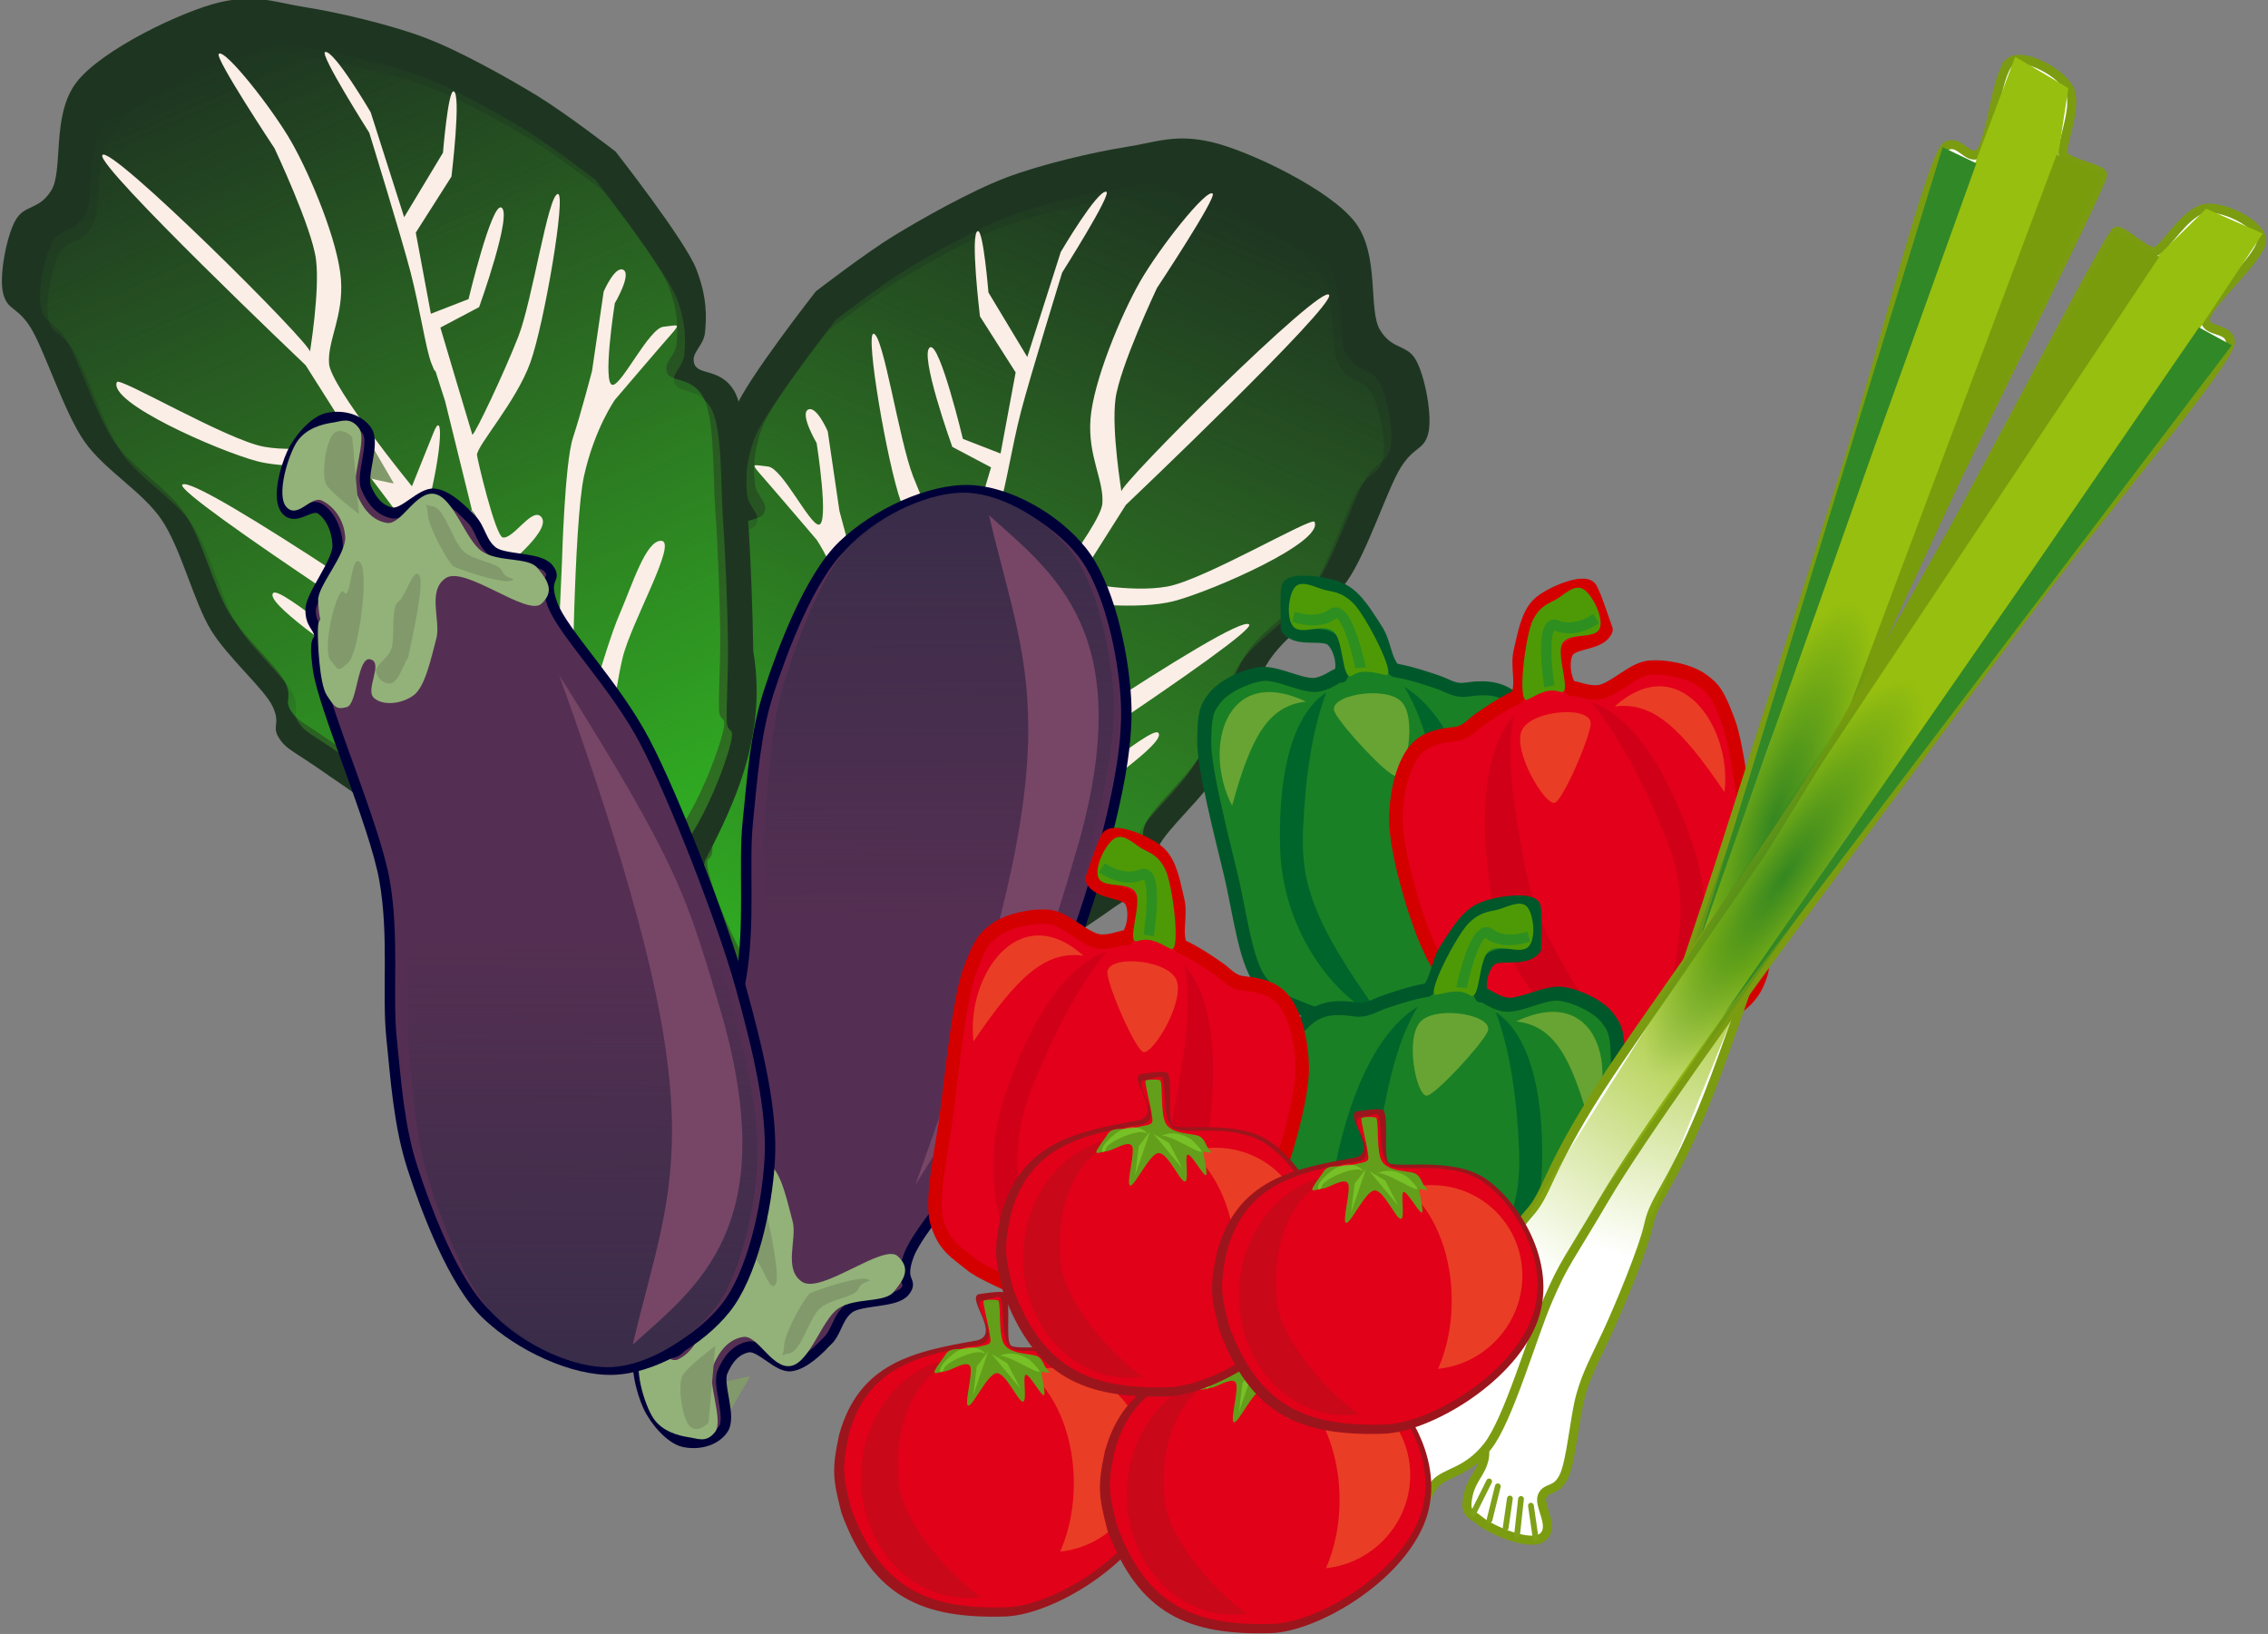<?xml version="1.0" encoding="UTF-8" standalone="no"?>
<svg
   xmlns:dc="http://purl.org/dc/elements/1.1/"
   xmlns:cc="http://creativecommons.org/ns#"
   xmlns:rdf="http://www.w3.org/1999/02/22-rdf-syntax-ns#"
   xmlns:svg="http://www.w3.org/2000/svg"
   xmlns="http://www.w3.org/2000/svg"
   xmlns:xlink="http://www.w3.org/1999/xlink"
   xmlns:sodipodi="http://sodipodi.sourceforge.net/DTD/sodipodi-0.dtd"
   xmlns:inkscape="http://www.inkscape.org/namespaces/inkscape"
   version="1.1"
   viewBox="0 0 256.001 184.413"
   id="svg556"
   sodipodi:docname="vegetables.svg"
   inkscape:version="0.92.2 (5c3e80d, 2017-08-06)"
   width="256.001"
   height="184.413">
  <rect x="0" y="0" width="256.001" height="184.413" fill="#808080" stroke="none"/>
  <sodipodi:namedview
     pagecolor="#ffffff"
     bordercolor="#666666"
     borderopacity="1"
     objecttolerance="10"
     gridtolerance="10"
     guidetolerance="10"
     inkscape:pageopacity="0"
     inkscape:pageshadow="2"
     inkscape:window-width="1920"
     inkscape:window-height="1025"
     id="namedview558"
     showgrid="false"
     inkscape:zoom="1.2496421"
     inkscape:cx="80.462967"
     inkscape:cy="91.385254"
     inkscape:window-x="-8"
     inkscape:window-y="-8"
     inkscape:window-maximized="1"
     inkscape:current-layer="svg556"
     showguides="false"
     fit-margin-top="0"
     fit-margin-left="0"
     fit-margin-right="0"
     fit-margin-bottom="0" />
  <title
     id="title2">Basket</title>
  <defs
     id="defs56">
    <linearGradient
       id="b"
       x1="375.02"
       x2="394.83"
       y1="812.82"
       y2="741.47"
       gradientTransform="matrix(-0.677,0.623,-0.646,-0.702,1207.2,-108.62)"
       gradientUnits="userSpaceOnUse"
       xlink:href="#j" />
    <linearGradient
       id="j">
      <stop
         stop-color="#3a2d49"
         offset="0"
         id="stop5" />
      <stop
         stop-color="#3a2d49"
         stop-opacity="0"
         offset="1"
         id="stop7" />
    </linearGradient>
    <linearGradient
       id="c"
       x1="823.32"
       x2="814.02"
       y1="820.47"
       y2="881.89"
       gradientTransform="matrix(0.556,-0.022,0.013,0.58,44.125,-295.36)"
       gradientUnits="userSpaceOnUse"
       xlink:href="#i" />
    <linearGradient
       id="i">
      <stop
         stop-color="#97bf0f"
         offset="0"
         id="stop11" />
      <stop
         stop-color="#97bf0f"
         stop-opacity="0"
         offset="1"
         id="stop13" />
    </linearGradient>
    <radialGradient
       id="a"
       cx="827.69"
       cy="802.44"
       r="10.848"
       gradientTransform="matrix(0.55,0.076,-0.3,2.139,299.55,-1626.6)"
       gradientUnits="userSpaceOnUse"
       xlink:href="#h" />
    <linearGradient
       id="h">
      <stop
         stop-color="#358721"
         offset="0"
         id="stop17" />
      <stop
         stop-color="#358721"
         stop-opacity="0"
         offset="1"
         id="stop19" />
    </linearGradient>
    <filter
       id="k"
       style="color-interpolation-filters:sRGB">
      <feGaussianBlur
         in="SourceGraphic"
         result="result0"
         stdDeviation="6"
         id="feGaussianBlur22" />
      <feDiffuseLighting
         lighting-color="#ffffff"
         result="result5"
         surfaceScale="4"
         id="feDiffuseLighting26">
        <feDistantLight
           azimuth="235"
           elevation="45"
           id="feDistantLight24" />
      </feDiffuseLighting>
      <feComposite
         in="result5"
         in2="SourceGraphic"
         k1="1.4"
         operator="arithmetic"
         result="fbSourceGraphic"
         id="feComposite28"
         k2="0"
         k3="0"
         k4="0" />
      <feGaussianBlur
         in="fbSourceGraphic"
         result="result0"
         stdDeviation="6"
         id="feGaussianBlur30" />
      <feSpecularLighting
         lighting-color="#ffffff"
         in="result0"
         result="result1"
         specularExponent="25"
         surfaceScale="4"
         id="feSpecularLighting34">
        <feDistantLight
           azimuth="235"
           elevation="45"
           id="feDistantLight32" />
      </feSpecularLighting>
      <feComposite
         in="fbSourceGraphic"
         in2="result1"
         k2="1"
         k3="1"
         operator="arithmetic"
         result="result4"
         id="feComposite36"
         k1="0"
         k4="0" />
      <feComposite
         in="result4"
         in2="SourceGraphic"
         operator="in"
         result="result2"
         id="feComposite38" />
    </filter>
    <linearGradient
       id="e"
       x1="828.13"
       x2="631.54"
       y1="403.42"
       y2="518.49"
       gradientTransform="translate(2.74,-6.219)"
       gradientUnits="userSpaceOnUse"
       xlink:href="#g" />
    <linearGradient
       id="g">
      <stop
         stop-color="#2f7022"
         offset="0"
         id="stop42" />
      <stop
         stop-color="#2f7022"
         stop-opacity="0"
         offset="1"
         id="stop44" />
    </linearGradient>
    <linearGradient
       id="d"
       x1="706.99"
       x2="809.57"
       y1="526.11"
       y2="311.88"
       gradientTransform="translate(-114.94,39.935)"
       gradientUnits="userSpaceOnUse"
       xlink:href="#f" />
    <linearGradient
       id="f">
      <stop
         stop-color="#2fb022"
         offset="0"
         id="stop48" />
      <stop
         stop-color="#2f7022"
         stop-opacity="0"
         offset="1"
         id="stop50" />
    </linearGradient>
    <filter
       id="l"
       x="-0.053"
       y="-0.26"
       width="1.106"
       height="1.519">
      <feGaussianBlur
         stdDeviation="7.979"
         id="feGaussianBlur53" />
    </filter>
    <linearGradient
       inkscape:collect="always"
       xlink:href="#j"
       id="linearGradient1369"
       gradientUnits="userSpaceOnUse"
       gradientTransform="matrix(-0.677,0.623,-0.646,-0.702,1207.2,-108.62)"
       x1="375.02"
       y1="812.82"
       x2="394.83"
       y2="741.47" />
    <linearGradient
       inkscape:collect="always"
       xlink:href="#i"
       id="linearGradient1371"
       gradientUnits="userSpaceOnUse"
       gradientTransform="matrix(0.556,-0.022,0.013,0.58,44.125,-295.36)"
       x1="823.32"
       y1="820.47"
       x2="814.02"
       y2="881.89" />
    <radialGradient
       inkscape:collect="always"
       xlink:href="#h"
       id="radialGradient1373"
       gradientUnits="userSpaceOnUse"
       gradientTransform="matrix(0.55,0.076,-0.3,2.139,299.55,-1626.6)"
       cx="827.69"
       cy="802.44"
       r="10.848" />
    <radialGradient
       id="a-1"
       cx="827.69"
       cy="802.44"
       r="10.848"
       gradientTransform="matrix(0.55,0.076,-0.3,2.139,299.55,-1626.6)"
       gradientUnits="userSpaceOnUse"
       xlink:href="#h" />
    <linearGradient
       inkscape:collect="always"
       xlink:href="#g"
       id="linearGradient3793"
       gradientUnits="userSpaceOnUse"
       gradientTransform="translate(2.74,-6.219)"
       x1="828.13"
       y1="403.42"
       x2="631.54"
       y2="518.49" />
    <linearGradient
       inkscape:collect="always"
       xlink:href="#f"
       id="linearGradient3795"
       gradientUnits="userSpaceOnUse"
       gradientTransform="translate(-114.94,39.935)"
       x1="706.99"
       y1="526.11"
       x2="809.57"
       y2="311.88" />
    <linearGradient
       inkscape:collect="always"
       xlink:href="#j"
       id="linearGradient3797"
       gradientUnits="userSpaceOnUse"
       gradientTransform="matrix(-0.677,0.623,-0.646,-0.702,1207.2,-108.62)"
       x1="375.02"
       y1="812.82"
       x2="394.83"
       y2="741.47" />
    <linearGradient
       inkscape:collect="always"
       xlink:href="#i"
       id="linearGradient3799"
       gradientUnits="userSpaceOnUse"
       gradientTransform="matrix(0.556,-0.022,0.013,0.58,44.125,-295.36)"
       x1="823.32"
       y1="820.47"
       x2="814.02"
       y2="881.89" />
  </defs>
  <g
     transform="matrix(0.464,0,0,0.464,3.5470481e-4,-24.319)"
     style="display:inline"
     id="g3257">
    <g
       transform="matrix(0.939,-0.02,0.02,0.939,-377.052,-219.891)"
       id="g76">
      <g
         transform="translate(211.36,24.351)"
         id="g70">
        <g
           transform="matrix(-0.811,0.586,-0.586,-0.811,1309.5,375.13)"
           id="g68">
          <path
             d="m 891.22,346.99 c -30.335,-11.056 -18.122,38.445 -123.11,32.687 -11.334,-0.329 -13.002,-1.319 -16.47,0 -3.468,1.319 -1.702,3.128 -6.176,5.49 -4.474,2.362 -16.775,3.065 -24.706,6.176 -7.931,3.112 -18.952,12.243 -27.451,15.098 -8.499,2.855 -19.438,1.293 -28.137,4.118 -8.699,2.824 -22.675,12.757 -28.823,15.098 -6.148,2.341 -7.371,-0.104 -10.98,2.745 -3.609,2.849 -8.339,12.494 -8.921,17.157 -0.582,4.663 3.321,5.611 2.745,11.667 -0.576,6.056 -11.627,15.386 -11.667,26.078 -0.04,10.692 10.892,31.65 17.157,39.117 6.265,7.467 11.356,8.506 18.529,12.353 7.173,3.847 20.188,9.647 29.509,12.353 9.321,2.706 23.681,4.646 32.254,5.49 8.573,0.845 24.706,0.686 24.706,0.686 0,0 28.187,-7.456 35,-11.667 6.813,-4.211 9.681,-8.454 11.667,-11.667 1.986,-3.213 0.133,-6.46 2.745,-8.235 2.612,-1.775 6.03,3.209 12.353,0.686 6.323,-2.523 15.945,-16.403 22.647,-24.019 6.702,-7.616 16.75,-20.038 21.96,-26.764 19.007,-17.817 21.1,-42.578 23.901,-57.517 2.734,-14.579 85.972,-28.367 31.265,-67.13 z"
             id="path64"
             inkscape:connector-curvature="0"
             style="fill:#1e3621;fill-rule:evenodd" />
          <path
             d="m 841.43,387.24 c 1.325,-4.938 -8.864,1.672 -19.891,1.868 -11.026,0.196 -43.188,-2.81 -53.453,-3.108 -10.265,-0.298 -11.776,-1.194 -14.917,0 -3.141,1.194 -1.542,2.833 -5.594,4.972 -4.052,2.14 -15.193,2.776 -22.376,5.594 -7.183,2.818 -17.165,11.088 -24.862,13.674 -7.697,2.586 -17.604,1.171 -25.483,3.729 -7.879,2.558 -20.537,11.554 -26.105,13.674 -5.568,2.12 -6.676,-0.094 -9.945,2.486 -3.269,2.58 -7.553,11.316 -8.08,15.539 -0.527,4.223 3.008,5.082 2.486,10.566 -0.521,5.485 -10.531,13.935 -10.566,23.619 -0.035,9.684 9.864,28.665 15.539,35.428 5.674,6.763 10.285,7.704 16.782,11.188 6.496,3.484 18.284,8.737 26.726,11.188 8.442,2.451 21.448,4.207 29.213,4.972 7.765,0.765 22.376,0.622 22.376,0.622 0,0 25.529,-6.753 31.699,-10.566 6.17,-3.813 8.768,-7.656 10.566,-10.566 1.798,-2.91 0.12,-5.851 2.486,-7.458 2.366,-1.607 5.461,2.906 11.188,0.622 5.727,-2.285 14.442,-14.856 20.511,-21.754 6.069,-6.898 15.17,-18.149 19.889,-24.24 4.719,-6.092 9.219,-12.95 11.809,-16.16 2.59,-3.21 2.335,1.188 4.972,-5.594 2.638,-6.782 11.006,-34.387 0.623,-41.026 -10.383,-6.639 -29.046,18.84 -37.068,17.825 -8.022,-1.014 -10.195,1.23 -9.773,-8.229 0.422,-9.459 39.766,-23.345 41.247,-28.864 z"
             id="path66"
             inkscape:connector-curvature="0"
             style="fill:url(#linearGradient3793);fill-rule:evenodd" />
        </g>
      </g>
      <path
         d="m 613.58,575.61 c 1.818,4.779 6.206,-6.546 15.029,-13.163 8.823,-6.616 36.653,-23.015 45.148,-28.784 8.495,-5.77 10.245,-5.928 12.091,-8.736 1.847,-2.807 -0.409,-3.199 1.622,-7.306 2.032,-4.107 10.69,-11.147 14.861,-17.638 4.172,-6.491 7.42,-19.04 12.145,-25.644 4.725,-6.603 13.584,-11.259 18.472,-17.947 4.888,-6.687 9.88,-21.392 13.152,-26.372 3.272,-4.979 5.466,-3.833 6.605,-7.839 1.139,-4.006 -0.505,-13.596 -2.55,-17.327 -2.046,-3.731 -5.414,-2.358 -8.203,-7.109 -2.789,-4.751 0.376,-17.462 -5.267,-25.333 -5.642,-7.871 -24.783,-17.458 -33.343,-19.617 -8.56,-2.159 -12.849,-0.221 -20.155,0.759 -7.306,0.981 -19.937,3.625 -28.216,6.583 -8.278,2.958 -19.849,9.15 -26.591,13.077 -6.742,3.927 -18.501,12.6 -18.501,12.6 0,0 -16.738,20.424 -19.507,27.128 -2.768,6.704 -2.623,11.341 -2.377,14.753 0.246,3.412 3.329,4.814 2.353,7.502 -0.976,2.688 -6.129,0.842 -9.433,6.048 -3.304,5.206 -3.006,20.499 -3.886,29.645 -0.88,9.146 -1.669,23.595 -1.926,31.296 -0.258,7.701 0.111,15.896 -0.109,20.015 -0.219,4.119 -2.588,0.404 -0.755,7.446 1.834,7.042 11.216,34.319 23.521,33.619 12.304,-0.699 12.511,-32.281 19.608,-36.157 7.097,-3.876 7.544,-6.967 12.741,0.947 5.197,7.914 -18.562,42.211 -16.53,47.552 z"
         id="path72"
         inkscape:connector-curvature="0"
         style="fill:url(#linearGradient3795);fill-rule:evenodd" />
      <path
         d="m 624.57,550.52 c 0,0 32.6,-15.932 31.485,-18.552 -1.458,-3.423 -29.285,11.867 -29.285,11.867 l 6.646,-8.464 c 0,0 24.107,-14.074 32.742,-20.263 8.635,-6.189 27.096,-18.123 24.933,-20.558 -1.824,-2.054 -25.563,17.951 -34.933,23.128 -9.369,5.176 -26.348,12.703 -26.348,12.703 l 9.416,-12.74 c 0,0 78.327,-48.328 75.979,-50.652 -3.221,-3.187 -77.682,45.946 -77.682,45.946 l 7.39,-21.415 24.708,-31.383 c 0,0 16.58,2.761 26.492,0.329 9.912,-2.432 38.921,-14.352 36.588,-19.688 -0.621,-1.421 -28.82,14.404 -38.447,15.941 -9.627,1.537 -23.303,-1.785 -23.303,-1.785 l 12.976,-19.553 c 0,0 55.215,-50.305 53.815,-53.26 -1.616,-3.411 -55.809,48.311 -54.87,49.781 0.058,0.09 -2.274,-15.739 -1.037,-23.987 1.237,-8.248 11.355,-28.54 11.355,-28.54 0,0 16.001,-23.063 14.952,-24.136 -1.486,-1.52 -14.143,13.779 -19.329,22.446 -5.186,8.667 -12.6,25.532 -13.549,35.195 -0.949,9.663 3.218,16.045 2.601,22.029 -0.617,5.982 -22.131,31.236 -22.131,31.236 l -5.367,-14.216 c -2.213,-5.86 -2.463,3.816 1.223,19.537 l -19.779,31.214 15.782,-58.692 2.857,-8.309 c 0,0 -0.525,2.024 0.95,-1.539 1.475,-3.563 3.311,-14.365 5.911,-23.558 2.6,-9.193 11.429,-35.755 11.429,-35.755 0,0 13.473,-20.267 11.86,-20.661 -2.314,-0.566 -12.114,15.341 -12.114,15.341 l -9.252,27.002 -9.699,-16.919 c 0,0 -0.961,-15.992 -2.38,-15.936 -2.132,0.084 0.051,22.076 0.051,22.076 l 8.933,14.712 -4.355,20.919 -9.674,-3.998 c 0,0 -5.388,-24.85 -7.943,-23.908 -3.164,1.167 5.157,25.921 5.157,25.921 l 9.922,5.516 c 0,0 -8.836,27.589 -8.875,27.577 -0.728,-0.23 -7.88,-16.189 -11.351,-25.648 -3.471,-9.459 -6.934,-37.094 -9.481,-37.177 -2.166,-0.071 2.795,33.522 6.201,43.749 3.407,10.227 13.303,21.724 13.325,24.26 0.006,0.695 -5.193,20.86 -7.131,21.228 -2.617,0.497 -7.185,-7.664 -9.624,-5.731 -3.713,2.944 8.685,13.195 8.685,13.195 0,0 -2.988,14.753 -3.582,16.12 -0.722,1.661 -5.112,-8.925 -7.693,-7.126 -2.947,2.055 4.597,11.059 4.597,11.059 l -6.926,18.536 -0.924,-39.967 c 0,0 -0.14,-25.667 -2.162,-32.287 -2.021,-6.62 -4.57,-17.41 -4.57,-17.41 l -2.577,-20.605 c 0,0 -2.779,-6.858 -4.986,-5.727 -2.207,1.131 2.045,8.7 2.045,8.7 0,0 2.912,21.475 0.042,21.135 -2.476,-0.293 -9.086,-14.866 -12.772,-15.33 -3.686,-0.464 -4.641,-1.157 -1.942,2.035 3.036,3.591 14.096,17.135 14.096,17.135 0,0 5.137,7.597 7.584,19.889 2.447,12.292 1.789,62.242 1.789,62.242 l 0.88,3.566 -2.456,4.793 c 0,0 -6.752,-26.598 -10.054,-34.693 -3.303,-8.095 -6.491,-19.553 -10.481,-19.53 -4.416,0.025 7.293,21.178 9.338,30.534 2.045,9.356 4.252,31.632 4.252,31.632 l -31.673,68.523 c 0,0 -7.173,22.34 -0.829,28.104 6.344,5.764 17.717,2.404 23.849,-3.737 6.132,-6.141 4.986,-18.227 8.946,-30.912 3.96,-12.685 19.784,-52.502 19.784,-52.502 z"
         id="path74"
         inkscape:connector-curvature="0"
         style="fill:#fbeee6;fill-rule:evenodd" />
    </g>
    <g
       transform="matrix(1.049,1.105,1.105,-1.049,-383.352,504.73)"
       id="g108">
      <g
         transform="translate(-28.217,203.16)"
         id="g106">
        <g
           transform="matrix(0.389,0.126,0.138,-0.426,264.98,-94.759)"
           id="g104">
          <g
             transform="matrix(-0.932,0.363,-0.363,-0.932,931.87,36.433)"
             id="g78" />
          <g
             transform="matrix(2.195,0,0,2.195,-976.17,200.6)"
             id="g102">
            <path
               d="m 488.9,-320.14 c 0.939,-1.456 -2.355,-12.083 -2.666,-13.364 -0.311,-1.282 -0.045,-0.24 -0.09,-0.332 -0.045,-0.092 0.284,0.376 -0.203,-0.269 -0.486,-0.645 -1.83,-3.862 -3.04,-4.03 -1.21,-0.168 -2.307,0.706 -2.47,1.871 -0.163,1.165 2.049,2.043 2.846,3.792 0.797,1.749 0.286,6.987 1.696,7.894 1.409,0.907 2.99,5.894 3.929,4.438 z"
               id="path80"
               inkscape:connector-curvature="0"
               style="fill:#829a6b;fill-rule:evenodd" />
            <path
               d="m 478.71,-318.17 c 1.521,-1.714 -1.206,-15.175 -3.076,-16.653 -1.87,-1.479 -1.599,-1.518 -3.078,0.352 -1.479,1.87 2.041,12.885 3.079,11.307 1.038,-1.579 1.554,6.708 3.076,4.994 z"
               id="path82"
               inkscape:connector-curvature="0"
               style="fill:#829a6b;fill-rule:evenodd" />
            <path
               d="m 478.57,-297.41 0.418,-12.746 c 0,0 -4.385,3.179 -5.361,4.699 -0.977,1.521 0.366,7.74 1.887,8.717 1.521,0.977 3.056,-0.67 3.056,-0.67 z"
               id="path84"
               inkscape:connector-curvature="0"
               style="fill:#829a6b;fill-rule:evenodd" />
            <path
               d="m 479.26,-300.47 c 0.348,-2.465 -4.717,-5.87 -4.97,-8.172 -0.253,-2.302 0.206,-4.254 1.891,-5.563 1.685,-1.309 6.335,0.63 8.323,-0.649 1.988,-1.279 2.981,-4.521 3.589,-6.488 0.608,-1.967 -0.484,-4.11 0.593,-6.281 1.077,-2.171 6.771,-4.349 7.247,-6.667 0.476,-2.318 -1.648,-0.547 -2.43,-5.411 -0.782,-4.864 2.953,-16.311 2.774,-26.765 -0.179,-10.454 -3.221,-31.979 -5.868,-42.391 -2.646,-10.411 -5.51,-20.124 -10.16,-26.972 -4.65,-6.848 -12.61,-15.078 -19.505,-17.737 -6.895,-2.659 -16.632,-2.861 -22.9,0.042 -6.268,2.903 -12.544,10.582 -15.004,17.628 -2.46,7.045 -0.557,19.488 0.884,26.586 1.441,7.098 4.803,13.709 7.786,20.236 2.983,6.527 9.118,14.328 12.313,23.079 3.195,8.751 5.096,29.389 7.496,35.157 2.401,5.768 2.554,3.366 3.12,4.776 0.566,1.41 -0.497,2.271 0.815,4.348 1.312,2.077 8.325,4.588 9.663,7.04 1.338,2.451 1.367,5.038 0.387,6.653 -0.98,1.615 -4.836,0.199 -5.411,2.43 -0.575,2.231 3.394,5.995 5.66,7.537 2.266,1.542 6.215,2.907 8.531,2.346 2.315,-0.561 4.828,-2.297 5.176,-4.762 z"
               id="path86"
               inkscape:connector-curvature="0"
               style="fill:#552f53;fill-rule:evenodd;stroke:#000039;stroke-width:1.817" />
            <path
               d="m 479.12,-308.75 c 0.284,-2.307 -4.512,-5.588 -4.788,-7.752 -0.276,-2.164 0.12,-3.988 1.674,-5.188 1.554,-1.2 5.937,0.699 7.776,-0.467 1.838,-1.167 2.712,-4.191 3.247,-6.027 0.535,-1.835 -0.523,-3.865 0.448,-5.883 0.971,-2.019 6.26,-3.965 6.666,-6.133 0.406,-2.167 -1.551,-0.542 -2.365,-5.119 -0.814,-4.577 2.485,-15.255 2.139,-25.067 -0.346,-9.812 -3.558,-30.062 -6.211,-39.876 -2.653,-9.814 -5.497,-18.976 -9.964,-25.481 -4.467,-6.505 -12.053,-14.363 -18.549,-16.975 -6.495,-2.612 -15.608,-2.968 -21.422,-0.351 -5.814,2.617 -11.554,9.716 -13.736,16.285 -2.182,6.569 -0.189,18.277 1.28,24.961 1.469,6.684 4.726,12.945 7.628,19.12 2.902,6.175 8.774,13.6 11.912,21.866 3.138,8.266 5.268,27.663 7.611,33.117 2.344,5.454 2.446,3.202 3,4.535 0.554,1.333 -0.426,2.122 0.836,4.094 1.262,1.972 7.866,4.447 9.159,6.77 1.294,2.323 1.364,4.75 0.475,6.25 -0.889,1.499 -4.521,0.104 -5.02,2.188 -0.5,2.083 3.277,5.683 5.423,7.168 2.146,1.486 5.864,2.834 8.02,2.347 2.156,-0.487 4.477,-2.073 4.761,-4.38 z"
               id="path88"
               inkscape:connector-curvature="0"
               style="fill:url(#linearGradient3797);fill-rule:evenodd" />
            <path
               d="m 484.93,-412.05 c -8.642,-34.13 -26.676,-36.257 -41.789,-39.51 20.937,21.414 32.499,24.666 45.394,101.21 2.496,-36.636 1.235,-41.245 -3.605,-61.697 z"
               id="path90"
               inkscape:connector-curvature="0"
               style="fill:#774666" />
            <path
               d="m 494.24,-333.36 c 0.476,-2.318 0.913,-4.676 -2.43,-5.411 -3.343,-0.735 -8.671,11.404 -12.74,11.085 -4.07,-0.319 -4.377,-5.759 -6.64,-7.909 -2.263,-2.15 -5.766,-6 -8.365,-6.322 -2.599,-0.322 -5.709,0.847 -6.419,2.72 -0.71,1.872 4.5,4.208 2.747,5.756 -1.753,1.548 -5.839,-5.377 -7.758,-4.969 -1.919,0.408 -1.918,1.013 -2.126,3.23 -0.208,2.217 3.185,8.508 4.224,10.132 1.039,1.624 1.036,0.743 1.27,1.38 0.234,0.638 0.129,0.61 1.215,2.705 1.085,2.095 8.343,4.337 9.663,7.04 1.319,2.703 0.645,5.409 -0.621,6.943 -1.266,1.534 -5.282,-0.781 -6.046,1.739 -0.764,2.52 4.79,7.456 7.275,8.599 2.485,1.144 5.31,0.518 6.971,-0.042 1.661,-0.56 3.353,-0.518 3.768,-2.83 0.415,-2.312 -5.603,-6.545 -5.922,-9.207 -0.319,-2.662 0.172,-5.118 2.264,-6.543 2.091,-1.425 7.328,2.445 9.939,0.414 2.61,-2.031 0.857,-8.981 2.484,-11.844 1.627,-2.862 6.771,-4.349 7.247,-6.667 z"
               id="path92"
               inkscape:connector-curvature="0"
               style="fill:#93b279;fill-rule:evenodd" />
            <path
               d="m 483.14,-316.46 c 1.713,-1.231 0.096,-6.602 0.988,-8.85 0.891,-2.248 4.557,-4.24 4.332,-5.769 -0.226,-1.529 2.096,-2.273 0.506,-2.036 -1.59,0.237 -6.825,5.366 -7.563,6.32 -0.738,0.954 -0.21,0.205 -0.257,0.321 -0.047,0.116 0.265,-0.964 -0.04,0.419 -0.305,1.382 -0.413,7.125 0.622,8.983 1.035,1.857 -0.302,1.843 1.411,0.612 z"
               id="path94"
               inkscape:connector-curvature="0"
               style="fill:#829a6b;fill-rule:evenodd" />
            <path
               d="m 475.15,-325.24 c 0.164,-1.724 -7.649,-9.645 -8.515,-10.64 -0.866,-0.995 -0.151,-0.192 -0.233,-0.253 -0.082,-0.061 0.425,0.203 -0.304,-0.145 -0.729,-0.349 -3.401,-2.587 -4.554,-2.18 -1.152,0.407 -1.724,1.688 -1.333,2.797 0.391,1.109 2.759,0.871 4.271,2.058 1.513,1.186 3.469,6.072 5.137,6.229 1.668,0.157 5.366,3.858 5.53,2.134 z"
               id="path96"
               inkscape:connector-curvature="0"
               style="fill:#829a6b;fill-rule:evenodd" />
            <path
               d="m 467.01,-318.82 c 0.563,-2.221 -8.051,-12.919 -10.392,-13.372 -2.341,-0.453 -2.118,-0.612 -2.571,1.729 -0.453,2.341 7.74,10.502 7.935,8.623 0.195,-1.879 4.466,5.241 5.028,3.02 z"
               id="path98"
               inkscape:connector-curvature="0"
               style="fill:#829a6b;fill-rule:evenodd" />
            <path
               d="m 476.43,-300.31 -5.492,-11.51 c 0,0 -2.431,4.84 -2.599,6.639 -0.168,1.799 3.886,6.704 5.685,6.872 1.799,0.168 2.405,-2.001 2.405,-2.001 z"
               id="path100"
               inkscape:connector-curvature="0"
               style="fill:#829a6b;fill-rule:evenodd" />
          </g>
        </g>
      </g>
    </g>
    <g
       transform="matrix(-0.939,-0.02,-0.02,0.939,725.268,-253.891)"
       id="g122">
      <g
         transform="translate(211.36,24.351)"
         id="g116">
        <g
           transform="matrix(-0.811,0.586,-0.586,-0.811,1309.5,375.13)"
           id="g114">
          <path
             d="m 891.22,346.99 c -30.335,-11.056 -18.122,38.445 -123.11,32.687 -11.334,-0.329 -13.002,-1.319 -16.47,0 -3.468,1.319 -1.702,3.128 -6.176,5.49 -4.474,2.362 -16.775,3.065 -24.706,6.176 -7.931,3.112 -18.952,12.243 -27.451,15.098 -8.499,2.855 -19.438,1.293 -28.137,4.118 -8.699,2.824 -22.675,12.757 -28.823,15.098 -6.148,2.341 -7.371,-0.104 -10.98,2.745 -3.609,2.849 -8.339,12.494 -8.921,17.157 -0.582,4.663 3.321,5.611 2.745,11.667 -0.576,6.056 -11.627,15.386 -11.667,26.078 -0.04,10.692 10.892,31.65 17.157,39.117 6.265,7.467 11.356,8.506 18.529,12.353 7.173,3.847 20.188,9.647 29.509,12.353 9.321,2.706 23.681,4.646 32.254,5.49 8.573,0.845 24.706,0.686 24.706,0.686 0,0 28.187,-7.456 35,-11.667 6.813,-4.211 9.681,-8.454 11.667,-11.667 1.986,-3.213 0.133,-6.46 2.745,-8.235 2.612,-1.775 6.03,3.209 12.353,0.686 6.323,-2.523 15.945,-16.403 22.647,-24.019 6.702,-7.616 16.75,-20.038 21.96,-26.764 19.007,-17.817 21.1,-42.578 23.901,-57.517 2.734,-14.579 85.972,-28.367 31.265,-67.13 z"
             id="path110"
             inkscape:connector-curvature="0"
             style="fill:#1e3621;fill-rule:evenodd" />
          <path
             d="m 841.43,387.24 c 1.325,-4.938 -8.864,1.672 -19.891,1.868 -11.026,0.196 -43.188,-2.81 -53.453,-3.108 -10.265,-0.298 -11.776,-1.194 -14.917,0 -3.141,1.194 -1.542,2.833 -5.594,4.972 -4.052,2.14 -15.193,2.776 -22.376,5.594 -7.183,2.818 -17.165,11.088 -24.862,13.674 -7.697,2.586 -17.604,1.171 -25.483,3.729 -7.879,2.558 -20.537,11.554 -26.105,13.674 -5.568,2.12 -6.676,-0.094 -9.945,2.486 -3.269,2.58 -7.553,11.316 -8.08,15.539 -0.527,4.223 3.008,5.082 2.486,10.566 -0.521,5.485 -10.531,13.935 -10.566,23.619 -0.035,9.684 9.864,28.665 15.539,35.428 5.674,6.763 10.285,7.704 16.782,11.188 6.496,3.484 18.284,8.737 26.726,11.188 8.442,2.451 21.448,4.207 29.213,4.972 7.765,0.765 22.376,0.622 22.376,0.622 0,0 25.529,-6.753 31.699,-10.566 6.17,-3.813 8.768,-7.656 10.566,-10.566 1.798,-2.91 0.12,-5.851 2.486,-7.458 2.366,-1.607 5.461,2.906 11.188,0.622 5.727,-2.285 14.442,-14.856 20.511,-21.754 6.069,-6.898 15.17,-18.149 19.889,-24.24 4.719,-6.092 9.219,-12.95 11.809,-16.16 2.59,-3.21 2.335,1.188 4.972,-5.594 2.638,-6.782 11.006,-34.387 0.623,-41.026 -10.383,-6.639 -29.046,18.84 -37.068,17.825 -8.022,-1.014 -10.195,1.23 -9.773,-8.229 0.422,-9.459 39.766,-23.345 41.247,-28.864 z"
             id="path112"
             inkscape:connector-curvature="0"
             style="fill:url(#e);fill-rule:evenodd" />
        </g>
      </g>
      <path
         d="m 613.58,575.61 c 1.818,4.779 6.206,-6.546 15.029,-13.163 8.823,-6.616 36.653,-23.015 45.148,-28.784 8.495,-5.77 10.245,-5.928 12.091,-8.736 1.847,-2.807 -0.409,-3.199 1.622,-7.306 2.032,-4.107 10.69,-11.147 14.861,-17.638 4.172,-6.491 7.42,-19.04 12.145,-25.644 4.725,-6.603 13.584,-11.259 18.472,-17.947 4.888,-6.687 9.88,-21.392 13.152,-26.372 3.272,-4.979 5.466,-3.833 6.605,-7.839 1.139,-4.006 -0.505,-13.596 -2.55,-17.327 -2.046,-3.731 -5.414,-2.358 -8.203,-7.109 -2.789,-4.751 0.376,-17.462 -5.267,-25.333 -5.642,-7.871 -24.783,-17.458 -33.343,-19.617 -8.56,-2.159 -12.849,-0.221 -20.155,0.759 -7.306,0.981 -19.937,3.625 -28.216,6.583 -8.278,2.958 -19.849,9.15 -26.591,13.077 -6.742,3.927 -18.501,12.6 -18.501,12.6 0,0 -16.738,20.424 -19.507,27.128 -2.768,6.704 -2.623,11.341 -2.377,14.753 0.246,3.412 3.329,4.814 2.353,7.502 -0.976,2.688 -6.129,0.842 -9.433,6.048 -3.304,5.206 -3.006,20.499 -3.886,29.645 -0.88,9.146 -1.669,23.595 -1.926,31.296 -0.258,7.701 0.111,15.896 -0.109,20.015 -0.219,4.119 -2.588,0.404 -0.755,7.446 1.834,7.042 11.216,34.319 23.521,33.619 12.304,-0.699 12.511,-32.281 19.608,-36.157 7.097,-3.876 7.544,-6.967 12.741,0.947 5.197,7.914 -18.562,42.211 -16.53,47.552 z"
         id="path118"
         inkscape:connector-curvature="0"
         style="fill:url(#d);fill-rule:evenodd" />
      <path
         d="m 624.57,550.52 c 0,0 32.6,-15.932 31.485,-18.552 -1.458,-3.423 -29.285,11.867 -29.285,11.867 l 6.646,-8.464 c 0,0 24.107,-14.074 32.742,-20.263 8.635,-6.189 27.096,-18.123 24.933,-20.558 -1.824,-2.054 -25.563,17.951 -34.933,23.128 -9.369,5.176 -26.348,12.703 -26.348,12.703 l 9.416,-12.74 c 0,0 78.327,-48.328 75.979,-50.652 -3.221,-3.187 -77.682,45.946 -77.682,45.946 l 7.39,-21.415 24.708,-31.383 c 0,0 16.58,2.761 26.492,0.329 9.912,-2.432 38.921,-14.352 36.588,-19.688 -0.621,-1.421 -28.82,14.404 -38.447,15.941 -9.627,1.537 -23.303,-1.785 -23.303,-1.785 l 12.976,-19.553 c 0,0 55.215,-50.305 53.815,-53.26 -1.616,-3.411 -55.809,48.311 -54.87,49.781 0.058,0.09 -2.274,-15.739 -1.037,-23.987 1.237,-8.248 11.355,-28.54 11.355,-28.54 0,0 16.001,-23.063 14.952,-24.136 -1.486,-1.52 -14.143,13.779 -19.329,22.446 -5.186,8.667 -12.6,25.532 -13.549,35.195 -0.949,9.663 3.218,16.045 2.601,22.029 -0.617,5.982 -22.131,31.236 -22.131,31.236 l -5.367,-14.216 c -2.213,-5.86 -2.463,3.816 1.223,19.537 l -19.779,31.214 15.782,-58.692 2.857,-8.309 c 0,0 -0.525,2.024 0.95,-1.539 1.475,-3.563 3.311,-14.365 5.911,-23.558 2.6,-9.193 11.429,-35.755 11.429,-35.755 0,0 13.473,-20.267 11.86,-20.661 -2.314,-0.566 -12.114,15.341 -12.114,15.341 l -9.252,27.002 -9.699,-16.919 c 0,0 -0.961,-15.992 -2.38,-15.936 -2.132,0.084 0.051,22.076 0.051,22.076 l 8.933,14.712 -4.355,20.919 -9.674,-3.998 c 0,0 -5.388,-24.85 -7.943,-23.908 -3.164,1.167 5.157,25.921 5.157,25.921 l 9.922,5.516 c 0,0 -8.836,27.589 -8.875,27.577 -0.728,-0.23 -7.88,-16.189 -11.351,-25.648 -3.471,-9.459 -6.934,-37.094 -9.481,-37.177 -2.166,-0.071 2.795,33.522 6.201,43.749 3.407,10.227 13.303,21.724 13.325,24.26 0.006,0.695 -5.193,20.86 -7.131,21.228 -2.617,0.497 -7.185,-7.664 -9.624,-5.731 -3.713,2.944 8.685,13.195 8.685,13.195 0,0 -2.988,14.753 -3.582,16.12 -0.722,1.661 -5.112,-8.925 -7.693,-7.126 -2.947,2.055 4.597,11.059 4.597,11.059 l -6.926,18.536 -0.924,-39.967 c 0,0 -0.14,-25.667 -2.162,-32.287 -2.021,-6.62 -4.57,-17.41 -4.57,-17.41 l -2.577,-20.605 c 0,0 -2.779,-6.858 -4.986,-5.727 -2.207,1.131 2.045,8.7 2.045,8.7 0,0 2.912,21.475 0.042,21.135 -2.476,-0.293 -9.086,-14.866 -12.772,-15.33 -3.686,-0.464 -4.641,-1.157 -1.942,2.035 3.036,3.591 14.096,17.135 14.096,17.135 0,0 5.137,7.597 7.584,19.889 2.447,12.292 1.789,62.242 1.789,62.242 l 0.88,3.566 -2.456,4.793 c 0,0 -6.752,-26.598 -10.054,-34.693 -3.303,-8.095 -6.491,-19.553 -10.481,-19.53 -4.416,0.025 7.293,21.178 9.338,30.534 2.045,9.356 4.252,31.632 4.252,31.632 l -31.673,68.523 c 0,0 -7.173,22.34 -0.829,28.104 6.344,5.764 17.717,2.404 23.849,-3.737 6.132,-6.141 4.986,-18.227 8.946,-30.912 3.96,-12.685 19.784,-52.502 19.784,-52.502 z"
         id="path120"
         inkscape:connector-curvature="0"
         style="fill:#fbeee6;fill-rule:evenodd" />
    </g>
    <g
       transform="matrix(1.217,0.137,0.03,1.206,-216.982,-337.93)"
       id="g138">
      <path
         d="m 426.1,393.97 c -0.359,2.073 -0.228,6.974 -0.294,8.223 1.99,2.13 6.993,-0.357 8.81,1.175 1.817,1.532 2.469,5.429 1.468,7.048 -0.413,-0.437 -2.126,1.609 -4.699,2.349 -2.845,0.818 -7.913,-1.675 -11.159,-0.881 -3.245,0.794 -7.581,3.395 -9.397,5.873 -1.816,2.478 -2.141,3.671 -2.349,9.104 -0.208,5.433 3.169,19.383 4.699,26.43 1.53,7.047 2.427,16.823 5.286,20.556 2.859,3.733 5.639,3.947 8.81,4.992 3.171,1.045 9.268,0.804 12.04,1.468 2.772,0.664 4.478,2.948 6.461,2.349 1.982,-0.599 3.668,-3.108 4.405,-4.405 1.285,-0.976 3.614,1.984 5.58,2.349 1.965,0.366 3.154,-0.265 7.048,-2.349 3.894,-2.085 9.815,-11.134 12.334,-16.151 2.519,-5.017 4.094,-10.24 4.699,-16.445 0.604,-6.205 -0.011,-19.039 -2.056,-24.374 -2.044,-5.335 -5.249,-9.387 -8.223,-10.865 -2.974,-1.478 -6.41,-0.497 -8.516,0 -2.106,0.497 -3.86,-0.56 -5.286,-0.881 -1.168,-0.263 -5.379,-1.324 -8.81,-1.468 -2.037,-1.975 -1.817,-5.449 -3.524,-7.929 -1.706,-2.48 -3.603,-5.927 -6.461,-7.048 -2.857,-1.121 -10.495,-1.26 -10.866,0.881 z"
         id="path124"
         inkscape:connector-curvature="0"
         style="fill:#1a8025;fill-rule:evenodd;stroke:#00582a;stroke-width:2.811;stroke-linejoin:round" />
      <path
         d="m 433.23,414.1 c -6.425,4.843 -10.071,16.154 -10.071,32.294 0,17.912 11.176,30.088 19.688,32.438 -14.335,-18.736 -15.639,-26.57 -14.974,-36.688 0.664,-10.118 2.321,-20.295 5.357,-28.044 z"
         id="path126"
         inkscape:connector-curvature="0"
         style="fill:#00652b" />
      <path
         d="m 448.88,411.21 c 7.187,3.617 12.795,14.095 15.678,29.975 3.2,17.624 -5.621,31.601 -13.576,35.433 6.058,-21.877 6.823,-29.23 5.242,-39.066 -1.573,-9.794 -2.973,-19.26 -7.345,-26.342 z"
         id="path128"
         inkscape:connector-curvature="0"
         style="fill:#00652b" />
      <path
         d="m 413.75,439.17 c -5.629,-10.871 -0.728,-28.605 15.338,-22.739 -7.564,1.726 -11.177,8.241 -15.338,22.739 z"
         id="path130"
         inkscape:connector-curvature="0"
         style="opacity:0.344;fill:#fce94f" />
      <path
         d="m 434.81,417.98 c -1.692,-3.212 9.893,-6.618 13.262,-3.832 3.368,2.786 0.649,15.034 -1.419,15.271 -1.548,0.178 -10.271,-8.455 -11.843,-11.439 z"
         id="path132"
         inkscape:connector-curvature="0"
         style="opacity:0.344;fill:#fce94f;fill-rule:evenodd" />
      <path
         d="m 427.57,393.38 c -1.375,1.429 -2.207,6.664 -0.587,8.223 1.619,1.558 5.846,-1.471 7.929,0 2.083,1.471 1.45,10.047 3.524,8.516 2.205,-1.628 4.329,-1.104 6.754,-0.881 2.416,0.222 -3.766,-11.688 -6.167,-13.802 -2.401,-2.114 -4.128,-1.759 -5.873,-2.056 -1.745,-0.297 -4.205,-1.429 -5.58,0 z"
         id="path134"
         inkscape:connector-curvature="0"
         style="fill:#4e9a06;fill-rule:evenodd" />
      <path
         d="m 426.98,399.55 c 0,0 4.684,1.307 7.929,-1.468 2.93,-2.506 5.286,10.278 5.286,10.278"
         id="path136"
         inkscape:connector-curvature="0"
         style="fill:none;stroke:#2d8f20;stroke-width:2.15" />
    </g>
    <g
       transform="matrix(-1.134,0.438,0.41,1.212,708.648,-468.39)"
       id="g154">
      <path
         d="m 426.1,393.97 c -0.359,2.073 -0.228,6.974 -0.294,8.223 1.99,2.13 6.993,-0.357 8.81,1.175 1.817,1.532 2.469,5.429 1.468,7.048 -0.413,-0.437 -2.126,1.609 -4.699,2.349 -2.845,0.818 -7.913,-1.675 -11.159,-0.881 -3.245,0.794 -7.581,3.395 -9.397,5.873 -1.816,2.478 -2.141,3.671 -2.349,9.104 -0.208,5.433 3.169,19.383 4.699,26.43 1.53,7.047 2.427,16.823 5.286,20.556 2.859,3.733 5.639,3.947 8.81,4.992 3.171,1.045 9.268,0.804 12.04,1.468 2.772,0.664 4.478,2.948 6.461,2.349 1.982,-0.599 3.668,-3.108 4.405,-4.405 1.285,-0.976 3.614,1.984 5.58,2.349 1.965,0.366 3.154,-0.265 7.048,-2.349 3.894,-2.085 9.815,-11.134 12.334,-16.151 2.519,-5.017 4.094,-10.24 4.699,-16.445 0.604,-6.205 -0.011,-19.039 -2.056,-24.374 -2.044,-5.335 -5.249,-9.387 -8.223,-10.865 -2.974,-1.478 -6.41,-0.497 -8.516,0 -2.106,0.497 -3.86,-0.56 -5.286,-0.881 -1.168,-0.263 -5.379,-1.324 -8.81,-1.468 -2.037,-1.975 -1.817,-5.449 -3.524,-7.929 -1.706,-2.48 -3.603,-5.927 -6.461,-7.048 -2.857,-1.121 -10.495,-1.26 -10.866,0.881 z"
         id="path140"
         inkscape:connector-curvature="0"
         style="fill:#e3001b;fill-rule:evenodd;stroke:#d40000;stroke-width:2.727;stroke-linejoin:round" />
      <path
         d="m 433.23,414.1 c -6.425,4.843 -10.071,16.154 -10.071,32.294 0,17.912 11.176,30.088 19.688,32.438 -14.335,-18.736 -15.639,-26.57 -14.974,-36.688 0.664,-10.118 2.321,-20.295 5.357,-28.044 z"
         id="path142"
         inkscape:connector-curvature="0"
         style="fill:#d00018" />
      <path
         d="m 448.88,411.21 c 7.187,3.617 12.795,14.095 15.678,29.975 3.2,17.624 -5.621,31.601 -13.576,35.433 6.058,-21.877 6.823,-29.23 5.242,-39.066 -1.573,-9.794 -2.973,-19.26 -7.345,-26.342 z"
         id="path144"
         inkscape:connector-curvature="0"
         style="fill:#d00018" />
      <path
         d="m 413.75,439.17 c -5.629,-10.871 -0.728,-28.605 15.338,-22.739 -7.564,1.726 -11.177,8.241 -15.338,22.739 z"
         id="path146"
         inkscape:connector-curvature="0"
         style="fill:#ea3d25" />
      <path
         d="m 434.81,417.98 c -1.692,-3.212 9.893,-6.618 13.262,-3.832 3.368,2.786 0.649,15.034 -1.419,15.271 -1.548,0.178 -10.271,-8.455 -11.843,-11.439 z"
         id="path148"
         inkscape:connector-curvature="0"
         style="fill:#ea3d25;fill-rule:evenodd" />
      <path
         d="m 427.57,393.38 c -1.375,1.429 -2.207,6.664 -0.587,8.223 1.619,1.558 5.846,-1.471 7.929,0 2.083,1.471 1.45,10.047 3.524,8.516 2.205,-1.628 4.329,-1.104 6.754,-0.881 2.416,0.222 -3.766,-11.688 -6.167,-13.802 -2.401,-2.114 -4.128,-1.759 -5.873,-2.056 -1.745,-0.297 -4.205,-1.429 -5.58,0 z"
         id="path150"
         inkscape:connector-curvature="0"
         style="fill:#4e9a06;fill-rule:evenodd" />
      <path
         d="m 426.98,399.55 c 0,0 4.684,1.307 7.929,-1.468 2.93,-2.506 5.286,10.278 5.286,10.278"
         id="path152"
         inkscape:connector-curvature="0"
         style="fill:none;stroke:#2d8f20;stroke-width:2.086" />
    </g>
    <g
       transform="matrix(-1.217,0.137,-0.03,1.206,903.508,-260.141)"
       id="g170">
      <path
         d="m 426.1,393.97 c -0.359,2.073 -0.228,6.974 -0.294,8.223 1.99,2.13 6.993,-0.357 8.81,1.175 1.817,1.532 2.469,5.429 1.468,7.048 -0.413,-0.437 -2.126,1.609 -4.699,2.349 -2.845,0.818 -7.913,-1.675 -11.159,-0.881 -3.245,0.794 -7.581,3.395 -9.397,5.873 -1.816,2.478 -2.141,3.671 -2.349,9.104 -0.208,5.433 3.169,19.383 4.699,26.43 1.53,7.047 2.427,16.823 5.286,20.556 2.859,3.733 5.639,3.947 8.81,4.992 3.171,1.045 9.268,0.804 12.04,1.468 2.772,0.664 4.478,2.948 6.461,2.349 1.982,-0.599 3.668,-3.108 4.405,-4.405 1.285,-0.976 3.614,1.984 5.58,2.349 1.965,0.366 3.154,-0.265 7.048,-2.349 3.894,-2.085 9.815,-11.134 12.334,-16.151 2.519,-5.017 4.094,-10.24 4.699,-16.445 0.604,-6.205 -0.011,-19.039 -2.056,-24.374 -2.044,-5.335 -5.249,-9.387 -8.223,-10.865 -2.974,-1.478 -6.41,-0.497 -8.516,0 -2.106,0.497 -3.86,-0.56 -5.286,-0.881 -1.168,-0.263 -5.379,-1.324 -8.81,-1.468 -2.037,-1.975 -1.817,-5.449 -3.524,-7.929 -1.706,-2.48 -3.603,-5.927 -6.461,-7.048 -2.857,-1.121 -10.495,-1.26 -10.866,0.881 z"
         id="path156"
         inkscape:connector-curvature="0"
         style="fill:#1a8025;fill-rule:evenodd;stroke:#00582a;stroke-width:2.811;stroke-linejoin:round" />
      <path
         d="m 433.23,414.1 c -6.425,4.843 -10.071,16.154 -10.071,32.294 0,17.912 11.176,30.088 19.688,32.438 -14.335,-18.736 -15.639,-26.57 -14.974,-36.688 0.664,-10.118 2.321,-20.295 5.357,-28.044 z"
         id="path158"
         inkscape:connector-curvature="0"
         style="fill:#00652b" />
      <path
         d="m 448.88,411.21 c 7.187,3.617 12.795,14.095 15.678,29.975 3.2,17.624 -5.621,31.601 -13.576,35.433 6.058,-21.877 6.823,-29.23 5.242,-39.066 -1.573,-9.794 -2.973,-19.26 -7.345,-26.342 z"
         id="path160"
         inkscape:connector-curvature="0"
         style="fill:#00652b" />
      <path
         d="m 413.75,439.17 c -5.629,-10.871 -0.728,-28.605 15.338,-22.739 -7.564,1.726 -11.177,8.241 -15.338,22.739 z"
         id="path162"
         inkscape:connector-curvature="0"
         style="opacity:0.344;fill:#fce94f" />
      <path
         d="m 434.81,417.98 c -1.692,-3.212 9.893,-6.618 13.262,-3.832 3.368,2.786 0.649,15.034 -1.419,15.271 -1.548,0.178 -10.271,-8.455 -11.843,-11.439 z"
         id="path164"
         inkscape:connector-curvature="0"
         style="opacity:0.344;fill:#fce94f;fill-rule:evenodd" />
      <path
         d="m 427.57,393.38 c -1.375,1.429 -2.207,6.664 -0.587,8.223 1.619,1.558 5.846,-1.471 7.929,0 2.083,1.471 1.45,10.047 3.524,8.516 2.205,-1.628 4.329,-1.104 6.754,-0.881 2.416,0.222 -3.766,-11.688 -6.167,-13.802 -2.401,-2.114 -4.128,-1.759 -5.873,-2.056 -1.745,-0.297 -4.205,-1.429 -5.58,0 z"
         id="path166"
         inkscape:connector-curvature="0"
         style="fill:#4e9a06;fill-rule:evenodd" />
      <path
         d="m 426.98,399.55 c 0,0 4.684,1.307 7.929,-1.468 2.93,-2.506 5.286,10.278 5.286,10.278"
         id="path168"
         inkscape:connector-curvature="0"
         style="fill:none;stroke:#2d8f20;stroke-width:2.15" />
    </g>
    <g
       transform="matrix(1.134,0.438,-0.41,1.212,-52.302,-407.78)"
       id="g186">
      <path
         d="m 426.1,393.97 c -0.359,2.073 -0.228,6.974 -0.294,8.223 1.99,2.13 6.993,-0.357 8.81,1.175 1.817,1.532 2.469,5.429 1.468,7.048 -0.413,-0.437 -2.126,1.609 -4.699,2.349 -2.845,0.818 -7.913,-1.675 -11.159,-0.881 -3.245,0.794 -7.581,3.395 -9.397,5.873 -1.816,2.478 -2.141,3.671 -2.349,9.104 -0.208,5.433 3.169,19.383 4.699,26.43 1.53,7.047 2.427,16.823 5.286,20.556 2.859,3.733 5.639,3.947 8.81,4.992 3.171,1.045 9.268,0.804 12.04,1.468 2.772,0.664 4.478,2.948 6.461,2.349 1.982,-0.599 3.668,-3.108 4.405,-4.405 1.285,-0.976 3.614,1.984 5.58,2.349 1.965,0.366 3.154,-0.265 7.048,-2.349 3.894,-2.085 9.815,-11.134 12.334,-16.151 2.519,-5.017 4.094,-10.24 4.699,-16.445 0.604,-6.205 -0.011,-19.039 -2.056,-24.374 -2.044,-5.335 -5.249,-9.387 -8.223,-10.865 -2.974,-1.478 -6.41,-0.497 -8.516,0 -2.106,0.497 -3.86,-0.56 -5.286,-0.881 -1.168,-0.263 -5.379,-1.324 -8.81,-1.468 -2.037,-1.975 -1.817,-5.449 -3.524,-7.929 -1.706,-2.48 -3.603,-5.927 -6.461,-7.048 -2.857,-1.121 -10.495,-1.26 -10.866,0.881 z"
         id="path172"
         inkscape:connector-curvature="0"
         style="fill:#e3001b;fill-rule:evenodd;stroke:#d40000;stroke-width:2.727;stroke-linejoin:round" />
      <path
         d="m 433.23,414.1 c -6.425,4.843 -10.071,16.154 -10.071,32.294 0,17.912 11.176,30.088 19.688,32.438 -14.335,-18.736 -15.639,-26.57 -14.974,-36.688 0.664,-10.118 2.321,-20.295 5.357,-28.044 z"
         id="path174"
         inkscape:connector-curvature="0"
         style="fill:#d00018" />
      <path
         d="m 448.88,411.21 c 7.187,3.617 12.795,14.095 15.678,29.975 3.2,17.624 -5.621,31.601 -13.576,35.433 6.058,-21.877 6.823,-29.23 5.242,-39.066 -1.573,-9.794 -2.973,-19.26 -7.345,-26.342 z"
         id="path176"
         inkscape:connector-curvature="0"
         style="fill:#d00018" />
      <path
         d="m 413.75,439.17 c -5.629,-10.871 -0.728,-28.605 15.338,-22.739 -7.564,1.726 -11.177,8.241 -15.338,22.739 z"
         id="path178"
         inkscape:connector-curvature="0"
         style="fill:#ea3d25" />
      <path
         d="m 434.81,417.98 c -1.692,-3.212 9.893,-6.618 13.262,-3.832 3.368,2.786 0.649,15.034 -1.419,15.271 -1.548,0.178 -10.271,-8.455 -11.843,-11.439 z"
         id="path180"
         inkscape:connector-curvature="0"
         style="fill:#ea3d25;fill-rule:evenodd" />
      <path
         d="m 427.57,393.38 c -1.375,1.429 -2.207,6.664 -0.587,8.223 1.619,1.558 5.846,-1.471 7.929,0 2.083,1.471 1.45,10.047 3.524,8.516 2.205,-1.628 4.329,-1.104 6.754,-0.881 2.416,0.222 -3.766,-11.688 -6.167,-13.802 -2.401,-2.114 -4.128,-1.759 -5.873,-2.056 -1.745,-0.297 -4.205,-1.429 -5.58,0 z"
         id="path182"
         inkscape:connector-curvature="0"
         style="fill:#4e9a06;fill-rule:evenodd" />
      <path
         d="m 426.98,399.55 c 0,0 4.684,1.307 7.929,-1.468 2.93,-2.506 5.286,10.278 5.286,10.278"
         id="path184"
         inkscape:connector-curvature="0"
         style="fill:none;stroke:#2d8f20;stroke-width:2.086" />
    </g>
    <g
       transform="matrix(2.387,0.53,-0.53,2.387,-714.792,-384.88)"
       id="g212">
      <path
         d="m 520.66,73.951 c 0.956,-1.384 5.677,-0.112 6.589,1.599 0.912,1.711 0.193,5.027 0.578,6.096 0.313,0.871 3.982,0.564 4.29,1.17 0.408,0.801 -10.123,41.204 -12.84,56.181 -2.718,14.976 -4.381,35.13 -5.87,43.437 -1.489,8.308 -2.729,9.461 -2.719,12.133 0.009,2.517 -1.094,8.672 -1.683,11.365 -0.589,2.694 -1.123,4.419 -1.245,6.73 -0.121,2.312 0.517,6.644 0.095,8.296 -0.422,1.652 -1.452,1.267 -1.655,2.292 -0.203,1.025 1.923,2.705 0.94,3.973 -0.983,1.268 -5.172,0.418 -6.401,-0.197 -1.229,-0.615 -1.714,-0.379 -1.753,-2.159 -0.039,-1.78 0.793,-2.467 0.764,-4.039 -0.029,-1.572 -1.603,-2.859 -1.415,-6.181 0.188,-3.323 3.904,-10.973 5.217,-14.903 1.313,-3.93 1.112,-4.343 2.495,-11.233 1.383,-6.89 3.194,-23.978 4.169,-34.908 0.975,-10.929 2.513,-27.471 3.431,-37.997 0.918,-10.527 1.46,-31.082 2.706,-32.178 1.149,-1.011 2.562,1.208 3.409,-0.132 0.794,-1.257 -0.114,-7.875 0.9,-9.344 z"
         id="path192"
         inkscape:connector-curvature="0"
         style="fill:#ffffff;stroke:#7b9c11;stroke-width:0.9" />
      <path
         d="m 521.1,73.279 -6.246,43.77 -2.823,28.419 -2.671,21.049 -2.956,22.37 -2.271,10.725 5.23,2.743 4.986,-29.812 2.533,-20.226 4.602,-25.87 2.018,-15.133 3.904,-29.115 -0.467,-7.018 -5.838,-1.901 z"
         id="path194"
         inkscape:connector-curvature="0"
         style="fill:url(#linearGradient3799);fill-rule:evenodd" />
      <path
         d="m 519.62,84.464 -3.622,-0.841 -6.626,83.549 6.507,-53.271 3.74,-29.436 z"
         id="path196"
         inkscape:connector-curvature="0"
         style="fill:#318827;fill-rule:evenodd" />
      <path
         d="m 527.24,81.877 4.877,0.956 -14.1,64.203 9.223,-65.159 z"
         id="path198"
         inkscape:connector-curvature="0"
         style="fill:#799c0c;fill-rule:evenodd" />
      <path
         d="m 499.86,226.45 0.864,-3.47"
         id="path200"
         inkscape:connector-curvature="0"
         style="fill:#7a9a13;fill-rule:evenodd;stroke:#7fa019;stroke-width:0.573;stroke-linecap:round" />
      <path
         d="m 501.59,226.71 0.081,-3.44"
         id="path202"
         inkscape:connector-curvature="0"
         style="fill:#7a9a13;fill-rule:evenodd;stroke:#7fa019;stroke-width:0.573;stroke-linecap:round" />
      <path
         d="m 503.33,227.13 -0.221,-2.937"
         id="path204"
         inkscape:connector-curvature="0"
         style="fill:#7a9a13;fill-rule:evenodd;stroke:#7fa019;stroke-width:0.573;stroke-linecap:round" />
      <path
         d="m 504.59,227.58 -0.392,-3.585"
         id="path206"
         inkscape:connector-curvature="0"
         style="fill:#7a9a13;fill-rule:evenodd;stroke:#7fa019;stroke-width:0.573;stroke-linecap:round" />
      <path
         d="m 506.47,227.5 -1.164,-3.064"
         id="path208"
         inkscape:connector-curvature="0"
         style="fill:#7a9a13;fill-rule:evenodd;stroke:#7fa019;stroke-width:0.573;stroke-linecap:round" />
      <path
         d="m 513.14,131.84 -7.029,58.037 8.56,-16.86 7.678,-49.88 z"
         id="path210"
         inkscape:connector-curvature="0"
         style="fill:url(#radialGradient1373);fill-rule:evenodd" />
    </g>
    <g
       transform="matrix(-1.825,-1.628,-1.628,1.825,1620.748,823.84)"
       id="g234">
      <path
         d="m 520.66,73.951 c 0.956,-1.384 5.677,-0.112 6.589,1.599 0.912,1.711 0.193,5.027 0.578,6.096 0.313,0.871 3.982,0.564 4.29,1.17 0.408,0.801 -10.123,41.204 -12.84,56.181 -2.718,14.976 -4.381,35.13 -5.87,43.437 -1.489,8.308 -2.729,9.461 -2.719,12.133 0.009,2.517 -1.094,8.672 -1.683,11.365 -0.589,2.694 -1.123,4.419 -1.245,6.73 -0.121,2.312 0.517,6.644 0.095,8.296 -0.422,1.652 -1.452,1.267 -1.655,2.292 -0.203,1.025 1.923,2.705 0.94,3.973 -0.983,1.268 -5.172,0.418 -6.401,-0.197 -1.229,-0.615 -1.714,-0.379 -1.753,-2.159 -0.039,-1.78 0.793,-2.467 0.764,-4.039 -0.029,-1.572 -1.603,-2.859 -1.415,-6.181 0.188,-3.323 3.904,-10.973 5.217,-14.903 1.313,-3.93 1.112,-4.343 2.495,-11.233 1.383,-6.89 3.194,-23.978 4.169,-34.908 0.975,-10.929 2.513,-27.471 3.431,-37.997 0.918,-10.527 1.46,-31.082 2.706,-32.178 1.149,-1.011 2.562,1.208 3.409,-0.132 0.794,-1.257 -0.114,-7.875 0.9,-9.344 z"
         id="path214"
         inkscape:connector-curvature="0"
         style="fill:#ffffff;stroke:#7b9c11;stroke-width:0.9" />
      <path
         d="m 521.1,73.279 -6.246,43.77 -2.823,28.419 -2.671,21.049 -2.956,22.37 -2.271,10.725 5.23,2.743 4.986,-29.812 2.533,-20.226 4.602,-25.87 2.018,-15.133 3.904,-29.115 -0.467,-7.018 -5.838,-1.901 z"
         id="path216"
         inkscape:connector-curvature="0"
         style="fill:url(#linearGradient1371);fill-rule:evenodd" />
      <path
         d="m 519.62,84.464 -3.622,-0.841 -6.626,83.549 6.507,-53.271 3.74,-29.436 z"
         id="path218"
         inkscape:connector-curvature="0"
         style="fill:#318827;fill-rule:evenodd" />
      <path
         d="m 527.24,81.877 4.877,0.956 -14.1,64.203 9.223,-65.159 z"
         id="path220"
         inkscape:connector-curvature="0"
         style="fill:#799c0c;fill-rule:evenodd" />
      <path
         d="m 499.86,226.45 0.864,-3.47"
         id="path222"
         inkscape:connector-curvature="0"
         style="fill:#7a9a13;fill-rule:evenodd;stroke:#7fa019;stroke-width:0.573;stroke-linecap:round" />
      <path
         d="m 501.59,226.71 0.081,-3.44"
         id="path224"
         inkscape:connector-curvature="0"
         style="fill:#7a9a13;fill-rule:evenodd;stroke:#7fa019;stroke-width:0.573;stroke-linecap:round" />
      <path
         d="m 503.33,227.13 -0.221,-2.937"
         id="path226"
         inkscape:connector-curvature="0"
         style="fill:#7a9a13;fill-rule:evenodd;stroke:#7fa019;stroke-width:0.573;stroke-linecap:round" />
      <path
         d="m 504.59,227.58 -0.392,-3.585"
         id="path228"
         inkscape:connector-curvature="0"
         style="fill:#7a9a13;fill-rule:evenodd;stroke:#7fa019;stroke-width:0.573;stroke-linecap:round" />
      <path
         d="m 506.47,227.5 -1.164,-3.064"
         id="path230"
         inkscape:connector-curvature="0"
         style="fill:#7a9a13;fill-rule:evenodd;stroke:#7fa019;stroke-width:0.573;stroke-linecap:round" />
      <path
         d="m 513.14,131.84 -7.029,58.037 8.56,-16.86 7.678,-49.88 z"
         id="path232"
         inkscape:connector-curvature="0"
         style="fill:url(#a-1);fill-rule:evenodd" />
    </g>
    <g
       transform="matrix(0.815,-0.032,0.019,0.852,71.488,160.97)"
       id="g254">
      <path
         d="m 206.82,249.85 c 1.235,3.521 -0.459,12.323 0.843,14.476 1.381,2.284 18.946,-1.206 29,5.865 10.053,7.071 21.749,26.015 13.926,42.498 -7.823,16.482 -32.406,29.075 -46.113,29.082 -24.728,-0.193 -39.526,-6.898 -48.273,-31.387 -2.232,-9.404 -2.748,-12.117 -0.153,-22.368 6.403,-20.223 22.771,-22.875 41.515,-25.282 7.662,-1.214 -2.571,-11.765 0.908,-13.187 2.927,-0.27 8.387,-0.965 8.348,0.304 z"
         id="path236"
         inkscape:connector-curvature="0"
         style="fill:#9c151c;fill-rule:evenodd" />
      <path
         d="m 205.1,251 c 1.175,3.352 -0.437,12.05 3.018,14.417 3.093,2.118 18.04,-1.148 27.613,5.584 9.573,6.732 20.709,24.771 13.26,40.465 -7.449,15.694 -30.856,27.684 -43.908,27.691 -23.545,-0.184 -37.635,-6.568 -45.964,-29.886 -2.125,-8.954 -2.616,-11.537 -0.146,-21.298 6.097,-19.255 21.682,-21.781 39.529,-24.073 7.296,-1.156 -2.448,-11.202 0.865,-12.556 2.787,-0.257 5.77,-1.552 5.732,-0.343 z"
         id="path238"
         inkscape:connector-curvature="0"
         style="fill:#e10119;fill-rule:evenodd" />
      <path
         d="m 190.14,267.6 c -17.373,2.18 -29.729,19.251 -27.609,38.077 2.12,18.826 17.919,32.334 35.292,30.154 0.387,1.979 -20.65,-15.411 -24.125,-31.346 -1.919,-17.041 4.045,-32.649 18.837,-37.068 -0.788,0.035 -1.599,0.084 -2.394,0.183 z"
         id="path240"
         inkscape:connector-curvature="0"
         style="opacity:0.347;fill:#9c151c" />
      <path
         d="m 219.38,271.37 c -2.231,0 -4.391,0.271 -6.469,0.75 7.643,6.123 12.812,17.837 12.812,31.25 0,7.636 -1.678,14.688 -4.531,20.5 14.365,-0.886 25.75,-12.292 25.75,-26.219 0,-14.504 -12.36,-26.281 -27.562,-26.281 z"
         id="path242"
         inkscape:connector-curvature="0"
         style="opacity:0.347;fill:#fcaf3e" />
      <path
         d="m 199.98,251.48 c -0.175,1.315 1.341,6.971 1.578,9.207 0.237,2.236 0.838,3.101 -1.525,3.498 -2.363,0.398 -4.224,0.794 -6.359,0.793 -2.134,-5.5e-4 -4.163,-0.324 -5.301,1.287 -1.138,1.612 -2.396,2.895 -3.316,4.44 -0.919,1.545 1.397,0.543 3.108,0.412 1.711,-0.131 6.249,-2.905 7.341,-1.224 1.092,1.681 -2.104,10.917 -0.789,11.312 1.315,0.395 5.963,-8.856 8.681,-8.944 2.718,-0.088 6.182,8.287 7.629,8.418 1.447,0.132 2e-5,-7.366 1.052,-7.629 1.052,-0.263 4.472,6.138 5.261,6.05 0.789,-0.088 -0.74,-6.004 -0.526,-6.577 0.214,-0.573 3.367,1.083 1.889,-0.468 -1.478,-1.55 -1.227,-3.842 -4.002,-4.489 -2.775,-0.648 -6.972,-0.809 -8.768,-3.359 -1.796,-2.55 -0.724,-10.29 -1.47,-12.614 -0.745,-0.437 -3.905,-0.487 -4.485,-0.115 z"
         id="path244"
         inkscape:connector-curvature="0"
         style="fill:#639f1b;fill-rule:evenodd" />
      <path
         d="m 199.44,266.32 c 2.186,1.289 -2.48,-4.485 -8.864,0 -6.457,4.536 -3.327,6.296 -2.849,4.115 0.412,-1.88 9.655,-5.329 11.713,-4.115 z"
         id="path246"
         inkscape:connector-curvature="0"
         style="opacity:0.508;fill:#8ae234;fill-rule:evenodd" />
      <path
         d="m 204.52,267.41 c -2.153,1.345 2.339,-2.923 8.836,1.397 8.976,9.011 -5.908,-1.985 -8.836,-1.397 z"
         id="path248"
         inkscape:connector-curvature="0"
         style="opacity:0.508;fill:#8ae234;fill-rule:evenodd" />
      <path
         d="m 201.02,266 -3.482,4.115 -1.266,8.231 4.749,-12.346 z"
         id="path250"
         inkscape:connector-curvature="0"
         style="fill:#77c127;fill-rule:evenodd" />
      <path
         d="m 202.06,266.74 4.596,2.818 3.78,7.42 -8.376,-10.238 z"
         id="path252"
         inkscape:connector-curvature="0"
         style="fill:#77c127;fill-rule:evenodd" />
    </g>
    <g
       transform="matrix(0.815,-0.032,0.019,0.852,136.138,165.01)"
       id="g274">
      <path
         d="m 206.82,249.85 c 1.235,3.521 -0.459,12.323 0.843,14.476 1.381,2.284 18.946,-1.206 29,5.865 10.053,7.071 21.749,26.015 13.926,42.498 -7.823,16.482 -32.406,29.075 -46.113,29.082 -24.728,-0.193 -39.526,-6.898 -48.273,-31.387 -2.232,-9.404 -2.748,-12.117 -0.153,-22.368 6.403,-20.223 22.771,-22.875 41.515,-25.282 7.662,-1.214 -2.571,-11.765 0.908,-13.187 2.927,-0.27 8.387,-0.965 8.348,0.304 z"
         id="path256"
         inkscape:connector-curvature="0"
         style="fill:#9c151c;fill-rule:evenodd" />
      <path
         d="m 205.1,251 c 1.175,3.352 -0.437,12.05 3.018,14.417 3.093,2.118 18.04,-1.148 27.613,5.584 9.573,6.732 20.709,24.771 13.26,40.465 -7.449,15.694 -30.856,27.684 -43.908,27.691 -23.545,-0.184 -37.635,-6.568 -45.964,-29.886 -2.125,-8.954 -2.616,-11.537 -0.146,-21.298 6.097,-19.255 21.682,-21.781 39.529,-24.073 7.296,-1.156 -2.448,-11.202 0.865,-12.556 2.787,-0.257 5.77,-1.552 5.732,-0.343 z"
         id="path258"
         inkscape:connector-curvature="0"
         style="fill:#e10119;fill-rule:evenodd" />
      <path
         d="m 190.14,267.6 c -17.373,2.18 -29.729,19.251 -27.609,38.077 2.12,18.826 17.919,32.334 35.292,30.154 0.387,1.979 -20.65,-15.411 -24.125,-31.346 -1.919,-17.041 4.045,-32.649 18.837,-37.068 -0.788,0.035 -1.599,0.084 -2.394,0.183 z"
         id="path260"
         inkscape:connector-curvature="0"
         style="opacity:0.347;fill:#9c151c" />
      <path
         d="m 219.38,271.37 c -2.231,0 -4.391,0.271 -6.469,0.75 7.643,6.123 12.812,17.837 12.812,31.25 0,7.636 -1.678,14.688 -4.531,20.5 14.365,-0.886 25.75,-12.292 25.75,-26.219 0,-14.504 -12.36,-26.281 -27.562,-26.281 z"
         id="path262"
         inkscape:connector-curvature="0"
         style="opacity:0.347;fill:#fcaf3e" />
      <path
         d="m 199.98,251.48 c -0.175,1.315 1.341,6.971 1.578,9.207 0.237,2.236 0.838,3.101 -1.525,3.498 -2.363,0.398 -4.224,0.794 -6.359,0.793 -2.134,-5.5e-4 -4.163,-0.324 -5.301,1.287 -1.138,1.612 -2.396,2.895 -3.316,4.44 -0.919,1.545 1.397,0.543 3.108,0.412 1.711,-0.131 6.249,-2.905 7.341,-1.224 1.092,1.681 -2.104,10.917 -0.789,11.312 1.315,0.395 5.963,-8.856 8.681,-8.944 2.718,-0.088 6.182,8.287 7.629,8.418 1.447,0.132 2e-5,-7.366 1.052,-7.629 1.052,-0.263 4.472,6.138 5.261,6.05 0.789,-0.088 -0.74,-6.004 -0.526,-6.577 0.214,-0.573 3.367,1.083 1.889,-0.468 -1.478,-1.55 -1.227,-3.842 -4.002,-4.489 -2.775,-0.648 -6.972,-0.809 -8.768,-3.359 -1.796,-2.55 -0.724,-10.29 -1.47,-12.614 -0.745,-0.437 -3.905,-0.487 -4.485,-0.115 z"
         id="path264"
         inkscape:connector-curvature="0"
         style="fill:#639f1b;fill-rule:evenodd" />
      <path
         d="m 199.44,266.32 c 2.186,1.289 -2.48,-4.485 -8.864,0 -6.457,4.536 -3.327,6.296 -2.849,4.115 0.412,-1.88 9.655,-5.329 11.713,-4.115 z"
         id="path266"
         inkscape:connector-curvature="0"
         style="opacity:0.508;fill:#8ae234;fill-rule:evenodd" />
      <path
         d="m 204.52,267.41 c -2.153,1.345 2.339,-2.923 8.836,1.397 8.976,9.011 -5.908,-1.985 -8.836,-1.397 z"
         id="path268"
         inkscape:connector-curvature="0"
         style="opacity:0.508;fill:#8ae234;fill-rule:evenodd" />
      <path
         d="m 201.02,266 -3.482,4.115 -1.266,8.231 4.749,-12.346 z"
         id="path270"
         inkscape:connector-curvature="0"
         style="fill:#77c127;fill-rule:evenodd" />
      <path
         d="m 202.06,266.74 4.596,2.818 3.78,7.42 -8.376,-10.238 z"
         id="path272"
         inkscape:connector-curvature="0"
         style="fill:#77c127;fill-rule:evenodd" />
    </g>
    <g
       transform="matrix(0.815,-0.032,0.019,0.852,110.888,107.43)"
       id="g294">
      <path
         d="m 206.82,249.85 c 1.235,3.521 -0.459,12.323 0.843,14.476 1.381,2.284 18.946,-1.206 29,5.865 10.053,7.071 21.749,26.015 13.926,42.498 -7.823,16.482 -32.406,29.075 -46.113,29.082 -24.728,-0.193 -39.526,-6.898 -48.273,-31.387 -2.232,-9.404 -2.748,-12.117 -0.153,-22.368 6.403,-20.223 22.771,-22.875 41.515,-25.282 7.662,-1.214 -2.571,-11.765 0.908,-13.187 2.927,-0.27 8.387,-0.965 8.348,0.304 z"
         id="path276"
         inkscape:connector-curvature="0"
         style="fill:#9c151c;fill-rule:evenodd" />
      <path
         d="m 205.1,251 c 1.175,3.352 -0.437,12.05 3.018,14.417 3.093,2.118 18.04,-1.148 27.613,5.584 9.573,6.732 20.709,24.771 13.26,40.465 -7.449,15.694 -30.856,27.684 -43.908,27.691 -23.545,-0.184 -37.635,-6.568 -45.964,-29.886 -2.125,-8.954 -2.616,-11.537 -0.146,-21.298 6.097,-19.255 21.682,-21.781 39.529,-24.073 7.296,-1.156 -2.448,-11.202 0.865,-12.556 2.787,-0.257 5.77,-1.552 5.732,-0.343 z"
         id="path278"
         inkscape:connector-curvature="0"
         style="fill:#e10119;fill-rule:evenodd" />
      <path
         d="m 190.14,267.6 c -17.373,2.18 -29.729,19.251 -27.609,38.077 2.12,18.826 17.919,32.334 35.292,30.154 0.387,1.979 -20.65,-15.411 -24.125,-31.346 -1.919,-17.041 4.045,-32.649 18.837,-37.068 -0.788,0.035 -1.599,0.084 -2.394,0.183 z"
         id="path280"
         inkscape:connector-curvature="0"
         style="opacity:0.347;fill:#9c151c" />
      <path
         d="m 219.38,271.37 c -2.231,0 -4.391,0.271 -6.469,0.75 7.643,6.123 12.812,17.837 12.812,31.25 0,7.636 -1.678,14.688 -4.531,20.5 14.365,-0.886 25.75,-12.292 25.75,-26.219 0,-14.504 -12.36,-26.281 -27.562,-26.281 z"
         id="path282"
         inkscape:connector-curvature="0"
         style="opacity:0.347;fill:#fcaf3e" />
      <path
         d="m 199.98,251.48 c -0.175,1.315 1.341,6.971 1.578,9.207 0.237,2.236 0.838,3.101 -1.525,3.498 -2.363,0.398 -4.224,0.794 -6.359,0.793 -2.134,-5.5e-4 -4.163,-0.324 -5.301,1.287 -1.138,1.612 -2.396,2.895 -3.316,4.44 -0.919,1.545 1.397,0.543 3.108,0.412 1.711,-0.131 6.249,-2.905 7.341,-1.224 1.092,1.681 -2.104,10.917 -0.789,11.312 1.315,0.395 5.963,-8.856 8.681,-8.944 2.718,-0.088 6.182,8.287 7.629,8.418 1.447,0.132 2e-5,-7.366 1.052,-7.629 1.052,-0.263 4.472,6.138 5.261,6.05 0.789,-0.088 -0.74,-6.004 -0.526,-6.577 0.214,-0.573 3.367,1.083 1.889,-0.468 -1.478,-1.55 -1.227,-3.842 -4.002,-4.489 -2.775,-0.648 -6.972,-0.809 -8.768,-3.359 -1.796,-2.55 -0.724,-10.29 -1.47,-12.614 -0.745,-0.437 -3.905,-0.487 -4.485,-0.115 z"
         id="path284"
         inkscape:connector-curvature="0"
         style="fill:#639f1b;fill-rule:evenodd" />
      <path
         d="m 199.44,266.32 c 2.186,1.289 -2.48,-4.485 -8.864,0 -6.457,4.536 -3.327,6.296 -2.849,4.115 0.412,-1.88 9.655,-5.329 11.713,-4.115 z"
         id="path286"
         inkscape:connector-curvature="0"
         style="opacity:0.508;fill:#8ae234;fill-rule:evenodd" />
      <path
         d="m 204.52,267.41 c -2.153,1.345 2.339,-2.923 8.836,1.397 8.976,9.011 -5.908,-1.985 -8.836,-1.397 z"
         id="path288"
         inkscape:connector-curvature="0"
         style="opacity:0.508;fill:#8ae234;fill-rule:evenodd" />
      <path
         d="m 201.02,266 -3.482,4.115 -1.266,8.231 4.749,-12.346 z"
         id="path290"
         inkscape:connector-curvature="0"
         style="fill:#77c127;fill-rule:evenodd" />
      <path
         d="m 202.06,266.74 4.596,2.818 3.78,7.42 -8.376,-10.238 z"
         id="path292"
         inkscape:connector-curvature="0"
         style="fill:#77c127;fill-rule:evenodd" />
    </g>
    <g
       transform="matrix(0.815,-0.032,0.019,0.852,163.418,116.52)"
       id="g314">
      <path
         d="m 206.82,249.85 c 1.235,3.521 -0.459,12.323 0.843,14.476 1.381,2.284 18.946,-1.206 29,5.865 10.053,7.071 21.749,26.015 13.926,42.498 -7.823,16.482 -32.406,29.075 -46.113,29.082 -24.728,-0.193 -39.526,-6.898 -48.273,-31.387 -2.232,-9.404 -2.748,-12.117 -0.153,-22.368 6.403,-20.223 22.771,-22.875 41.515,-25.282 7.662,-1.214 -2.571,-11.765 0.908,-13.187 2.927,-0.27 8.387,-0.965 8.348,0.304 z"
         id="path296"
         inkscape:connector-curvature="0"
         style="fill:#9c151c;fill-rule:evenodd" />
      <path
         d="m 205.1,251 c 1.175,3.352 -0.437,12.05 3.018,14.417 3.093,2.118 18.04,-1.148 27.613,5.584 9.573,6.732 20.709,24.771 13.26,40.465 -7.449,15.694 -30.856,27.684 -43.908,27.691 -23.545,-0.184 -37.635,-6.568 -45.964,-29.886 -2.125,-8.954 -2.616,-11.537 -0.146,-21.298 6.097,-19.255 21.682,-21.781 39.529,-24.073 7.296,-1.156 -2.448,-11.202 0.865,-12.556 2.787,-0.257 5.77,-1.552 5.732,-0.343 z"
         id="path298"
         inkscape:connector-curvature="0"
         style="fill:#e10119;fill-rule:evenodd" />
      <path
         d="m 190.14,267.6 c -17.373,2.18 -29.729,19.251 -27.609,38.077 2.12,18.826 17.919,32.334 35.292,30.154 0.387,1.979 -20.65,-15.411 -24.125,-31.346 -1.919,-17.041 4.045,-32.649 18.837,-37.068 -0.788,0.035 -1.599,0.084 -2.394,0.183 z"
         id="path300"
         inkscape:connector-curvature="0"
         style="opacity:0.347;fill:#9c151c" />
      <path
         d="m 219.38,271.37 c -2.231,0 -4.391,0.271 -6.469,0.75 7.643,6.123 12.812,17.837 12.812,31.25 0,7.636 -1.678,14.688 -4.531,20.5 14.365,-0.886 25.75,-12.292 25.75,-26.219 0,-14.504 -12.36,-26.281 -27.562,-26.281 z"
         id="path302"
         inkscape:connector-curvature="0"
         style="opacity:0.347;fill:#fcaf3e" />
      <path
         d="m 199.98,251.48 c -0.175,1.315 1.341,6.971 1.578,9.207 0.237,2.236 0.838,3.101 -1.525,3.498 -2.363,0.398 -4.224,0.794 -6.359,0.793 -2.134,-5.5e-4 -4.163,-0.324 -5.301,1.287 -1.138,1.612 -2.396,2.895 -3.316,4.44 -0.919,1.545 1.397,0.543 3.108,0.412 1.711,-0.131 6.249,-2.905 7.341,-1.224 1.092,1.681 -2.104,10.917 -0.789,11.312 1.315,0.395 5.963,-8.856 8.681,-8.944 2.718,-0.088 6.182,8.287 7.629,8.418 1.447,0.132 2e-5,-7.366 1.052,-7.629 1.052,-0.263 4.472,6.138 5.261,6.05 0.789,-0.088 -0.74,-6.004 -0.526,-6.577 0.214,-0.573 3.367,1.083 1.889,-0.468 -1.478,-1.55 -1.227,-3.842 -4.002,-4.489 -2.775,-0.648 -6.972,-0.809 -8.768,-3.359 -1.796,-2.55 -0.724,-10.29 -1.47,-12.614 -0.745,-0.437 -3.905,-0.487 -4.485,-0.115 z"
         id="path304"
         inkscape:connector-curvature="0"
         style="fill:#639f1b;fill-rule:evenodd" />
      <path
         d="m 199.44,266.32 c 2.186,1.289 -2.48,-4.485 -8.864,0 -6.457,4.536 -3.327,6.296 -2.849,4.115 0.412,-1.88 9.655,-5.329 11.713,-4.115 z"
         id="path306"
         inkscape:connector-curvature="0"
         style="opacity:0.508;fill:#8ae234;fill-rule:evenodd" />
      <path
         d="m 204.52,267.41 c -2.153,1.345 2.339,-2.923 8.836,1.397 8.976,9.011 -5.908,-1.985 -8.836,-1.397 z"
         id="path308"
         inkscape:connector-curvature="0"
         style="opacity:0.508;fill:#8ae234;fill-rule:evenodd" />
      <path
         d="m 201.02,266 -3.482,4.115 -1.266,8.231 4.749,-12.346 z"
         id="path310"
         inkscape:connector-curvature="0"
         style="fill:#77c127;fill-rule:evenodd" />
      <path
         d="m 202.06,266.74 4.596,2.818 3.78,7.42 -8.376,-10.238 z"
         id="path312"
         inkscape:connector-curvature="0"
         style="fill:#77c127;fill-rule:evenodd" />
    </g>
    <g
       transform="matrix(1.049,-1.105,1.105,1.049,-470.022,52.5)"
       id="g346">
      <g
         transform="translate(-28.217,203.16)"
         id="g344">
        <g
           transform="matrix(0.389,0.126,0.138,-0.426,264.98,-94.759)"
           id="g342">
          <g
             transform="matrix(-0.932,0.363,-0.363,-0.932,931.87,36.433)"
             id="g316" />
          <g
             transform="matrix(2.195,0,0,2.195,-976.17,200.6)"
             id="g340">
            <path
               d="m 488.9,-320.14 c 0.939,-1.456 -2.355,-12.083 -2.666,-13.364 -0.311,-1.282 -0.045,-0.24 -0.09,-0.332 -0.045,-0.092 0.284,0.376 -0.203,-0.269 -0.486,-0.645 -1.83,-3.862 -3.04,-4.03 -1.21,-0.168 -2.307,0.706 -2.47,1.871 -0.163,1.165 2.049,2.043 2.846,3.792 0.797,1.749 0.286,6.987 1.696,7.894 1.409,0.907 2.99,5.894 3.929,4.438 z"
               id="path318"
               inkscape:connector-curvature="0"
               style="fill:#829a6b;fill-rule:evenodd" />
            <path
               d="m 478.71,-318.17 c 1.521,-1.714 -1.206,-15.175 -3.076,-16.653 -1.87,-1.479 -1.599,-1.518 -3.078,0.352 -1.479,1.87 2.041,12.885 3.079,11.307 1.038,-1.579 1.554,6.708 3.076,4.994 z"
               id="path320"
               inkscape:connector-curvature="0"
               style="fill:#829a6b;fill-rule:evenodd" />
            <path
               d="m 478.57,-297.41 0.418,-12.746 c 0,0 -4.385,3.179 -5.361,4.699 -0.977,1.521 0.366,7.74 1.887,8.717 1.521,0.977 3.056,-0.67 3.056,-0.67 z"
               id="path322"
               inkscape:connector-curvature="0"
               style="fill:#829a6b;fill-rule:evenodd" />
            <path
               d="m 479.26,-300.47 c 0.348,-2.465 -4.717,-5.87 -4.97,-8.172 -0.253,-2.302 0.206,-4.254 1.891,-5.563 1.685,-1.309 6.335,0.63 8.323,-0.649 1.988,-1.279 2.981,-4.521 3.589,-6.488 0.608,-1.967 -0.484,-4.11 0.593,-6.281 1.077,-2.171 6.771,-4.349 7.247,-6.667 0.476,-2.318 -1.648,-0.547 -2.43,-5.411 -0.782,-4.864 2.953,-16.311 2.774,-26.765 -0.179,-10.454 -3.221,-31.979 -5.868,-42.391 -2.646,-10.411 -5.51,-20.124 -10.16,-26.972 -4.65,-6.848 -12.61,-15.078 -19.505,-17.737 -6.895,-2.659 -16.632,-2.861 -22.9,0.042 -6.268,2.903 -12.544,10.582 -15.004,17.628 -2.46,7.045 -0.557,19.488 0.884,26.586 1.441,7.098 4.803,13.709 7.786,20.236 2.983,6.527 9.118,14.328 12.313,23.079 3.195,8.751 5.096,29.389 7.496,35.157 2.401,5.768 2.554,3.366 3.12,4.776 0.566,1.41 -0.497,2.271 0.815,4.348 1.312,2.077 8.325,4.588 9.663,7.04 1.338,2.451 1.367,5.038 0.387,6.653 -0.98,1.615 -4.836,0.199 -5.411,2.43 -0.575,2.231 3.394,5.995 5.66,7.537 2.266,1.542 6.215,2.907 8.531,2.346 2.315,-0.561 4.828,-2.297 5.176,-4.762 z"
               id="path324"
               inkscape:connector-curvature="0"
               style="fill:#552f53;fill-rule:evenodd;stroke:#000039;stroke-width:1.817" />
            <path
               d="m 479.12,-308.75 c 0.284,-2.307 -4.512,-5.588 -4.788,-7.752 -0.276,-2.164 0.12,-3.988 1.674,-5.188 1.554,-1.2 5.937,0.699 7.776,-0.467 1.838,-1.167 2.712,-4.191 3.247,-6.027 0.535,-1.835 -0.523,-3.865 0.448,-5.883 0.971,-2.019 6.26,-3.965 6.666,-6.133 0.406,-2.167 -1.551,-0.542 -2.365,-5.119 -0.814,-4.577 2.485,-15.255 2.139,-25.067 -0.346,-9.812 -3.558,-30.062 -6.211,-39.876 -2.653,-9.814 -5.497,-18.976 -9.964,-25.481 -4.467,-6.505 -12.053,-14.363 -18.549,-16.975 -6.495,-2.612 -15.608,-2.968 -21.422,-0.351 -5.814,2.617 -11.554,9.716 -13.736,16.285 -2.182,6.569 -0.189,18.277 1.28,24.961 1.469,6.684 4.726,12.945 7.628,19.12 2.902,6.175 8.774,13.6 11.912,21.866 3.138,8.266 5.268,27.663 7.611,33.117 2.344,5.454 2.446,3.202 3,4.535 0.554,1.333 -0.426,2.122 0.836,4.094 1.262,1.972 7.866,4.447 9.159,6.77 1.294,2.323 1.364,4.75 0.475,6.25 -0.889,1.499 -4.521,0.104 -5.02,2.188 -0.5,2.083 3.277,5.683 5.423,7.168 2.146,1.486 5.864,2.834 8.02,2.347 2.156,-0.487 4.477,-2.073 4.761,-4.38 z"
               id="path326"
               inkscape:connector-curvature="0"
               style="fill:url(#linearGradient1369);fill-rule:evenodd" />
            <path
               d="m 484.93,-412.05 c -8.642,-34.13 -26.676,-36.257 -41.789,-39.51 20.937,21.414 32.499,24.666 45.394,101.21 2.496,-36.636 1.235,-41.245 -3.605,-61.697 z"
               id="path328"
               inkscape:connector-curvature="0"
               style="fill:#774666" />
            <path
               d="m 494.24,-333.36 c 0.476,-2.318 0.913,-4.676 -2.43,-5.411 -3.343,-0.735 -8.671,11.404 -12.74,11.085 -4.07,-0.319 -4.377,-5.759 -6.64,-7.909 -2.263,-2.15 -5.766,-6 -8.365,-6.322 -2.599,-0.322 -5.709,0.847 -6.419,2.72 -0.71,1.872 4.5,4.208 2.747,5.756 -1.753,1.548 -5.839,-5.377 -7.758,-4.969 -1.919,0.408 -1.918,1.013 -2.126,3.23 -0.208,2.217 3.185,8.508 4.224,10.132 1.039,1.624 1.036,0.743 1.27,1.38 0.234,0.638 0.129,0.61 1.215,2.705 1.085,2.095 8.343,4.337 9.663,7.04 1.319,2.703 0.645,5.409 -0.621,6.943 -1.266,1.534 -5.282,-0.781 -6.046,1.739 -0.764,2.52 4.79,7.456 7.275,8.599 2.485,1.144 5.31,0.518 6.971,-0.042 1.661,-0.56 3.353,-0.518 3.768,-2.83 0.415,-2.312 -5.603,-6.545 -5.922,-9.207 -0.319,-2.662 0.172,-5.118 2.264,-6.543 2.091,-1.425 7.328,2.445 9.939,0.414 2.61,-2.031 0.857,-8.981 2.484,-11.844 1.627,-2.862 6.771,-4.349 7.247,-6.667 z"
               id="path330"
               inkscape:connector-curvature="0"
               style="fill:#93b279;fill-rule:evenodd" />
            <path
               d="m 483.14,-316.46 c 1.713,-1.231 0.096,-6.602 0.988,-8.85 0.891,-2.248 4.557,-4.24 4.332,-5.769 -0.226,-1.529 2.096,-2.273 0.506,-2.036 -1.59,0.237 -6.825,5.366 -7.563,6.32 -0.738,0.954 -0.21,0.205 -0.257,0.321 -0.047,0.116 0.265,-0.964 -0.04,0.419 -0.305,1.382 -0.413,7.125 0.622,8.983 1.035,1.857 -0.302,1.843 1.411,0.612 z"
               id="path332"
               inkscape:connector-curvature="0"
               style="fill:#829a6b;fill-rule:evenodd" />
            <path
               d="m 475.15,-325.24 c 0.164,-1.724 -7.649,-9.645 -8.515,-10.64 -0.866,-0.995 -0.151,-0.192 -0.233,-0.253 -0.082,-0.061 0.425,0.203 -0.304,-0.145 -0.729,-0.349 -3.401,-2.587 -4.554,-2.18 -1.152,0.407 -1.724,1.688 -1.333,2.797 0.391,1.109 2.759,0.871 4.271,2.058 1.513,1.186 3.469,6.072 5.137,6.229 1.668,0.157 5.366,3.858 5.53,2.134 z"
               id="path334"
               inkscape:connector-curvature="0"
               style="fill:#829a6b;fill-rule:evenodd" />
            <path
               d="m 467.01,-318.82 c 0.563,-2.221 -8.051,-12.919 -10.392,-13.372 -2.341,-0.453 -2.118,-0.612 -2.571,1.729 -0.453,2.341 7.74,10.502 7.935,8.623 0.195,-1.879 4.466,5.241 5.028,3.02 z"
               id="path336"
               inkscape:connector-curvature="0"
               style="fill:#829a6b;fill-rule:evenodd" />
            <path
               d="m 476.43,-300.31 -5.492,-11.51 c 0,0 -2.431,4.84 -2.599,6.639 -0.168,1.799 3.886,6.704 5.685,6.872 1.799,0.168 2.405,-2.001 2.405,-2.001 z"
               id="path338"
               inkscape:connector-curvature="0"
               style="fill:#829a6b;fill-rule:evenodd" />
          </g>
        </g>
      </g>
    </g>
  </g>
</svg>
